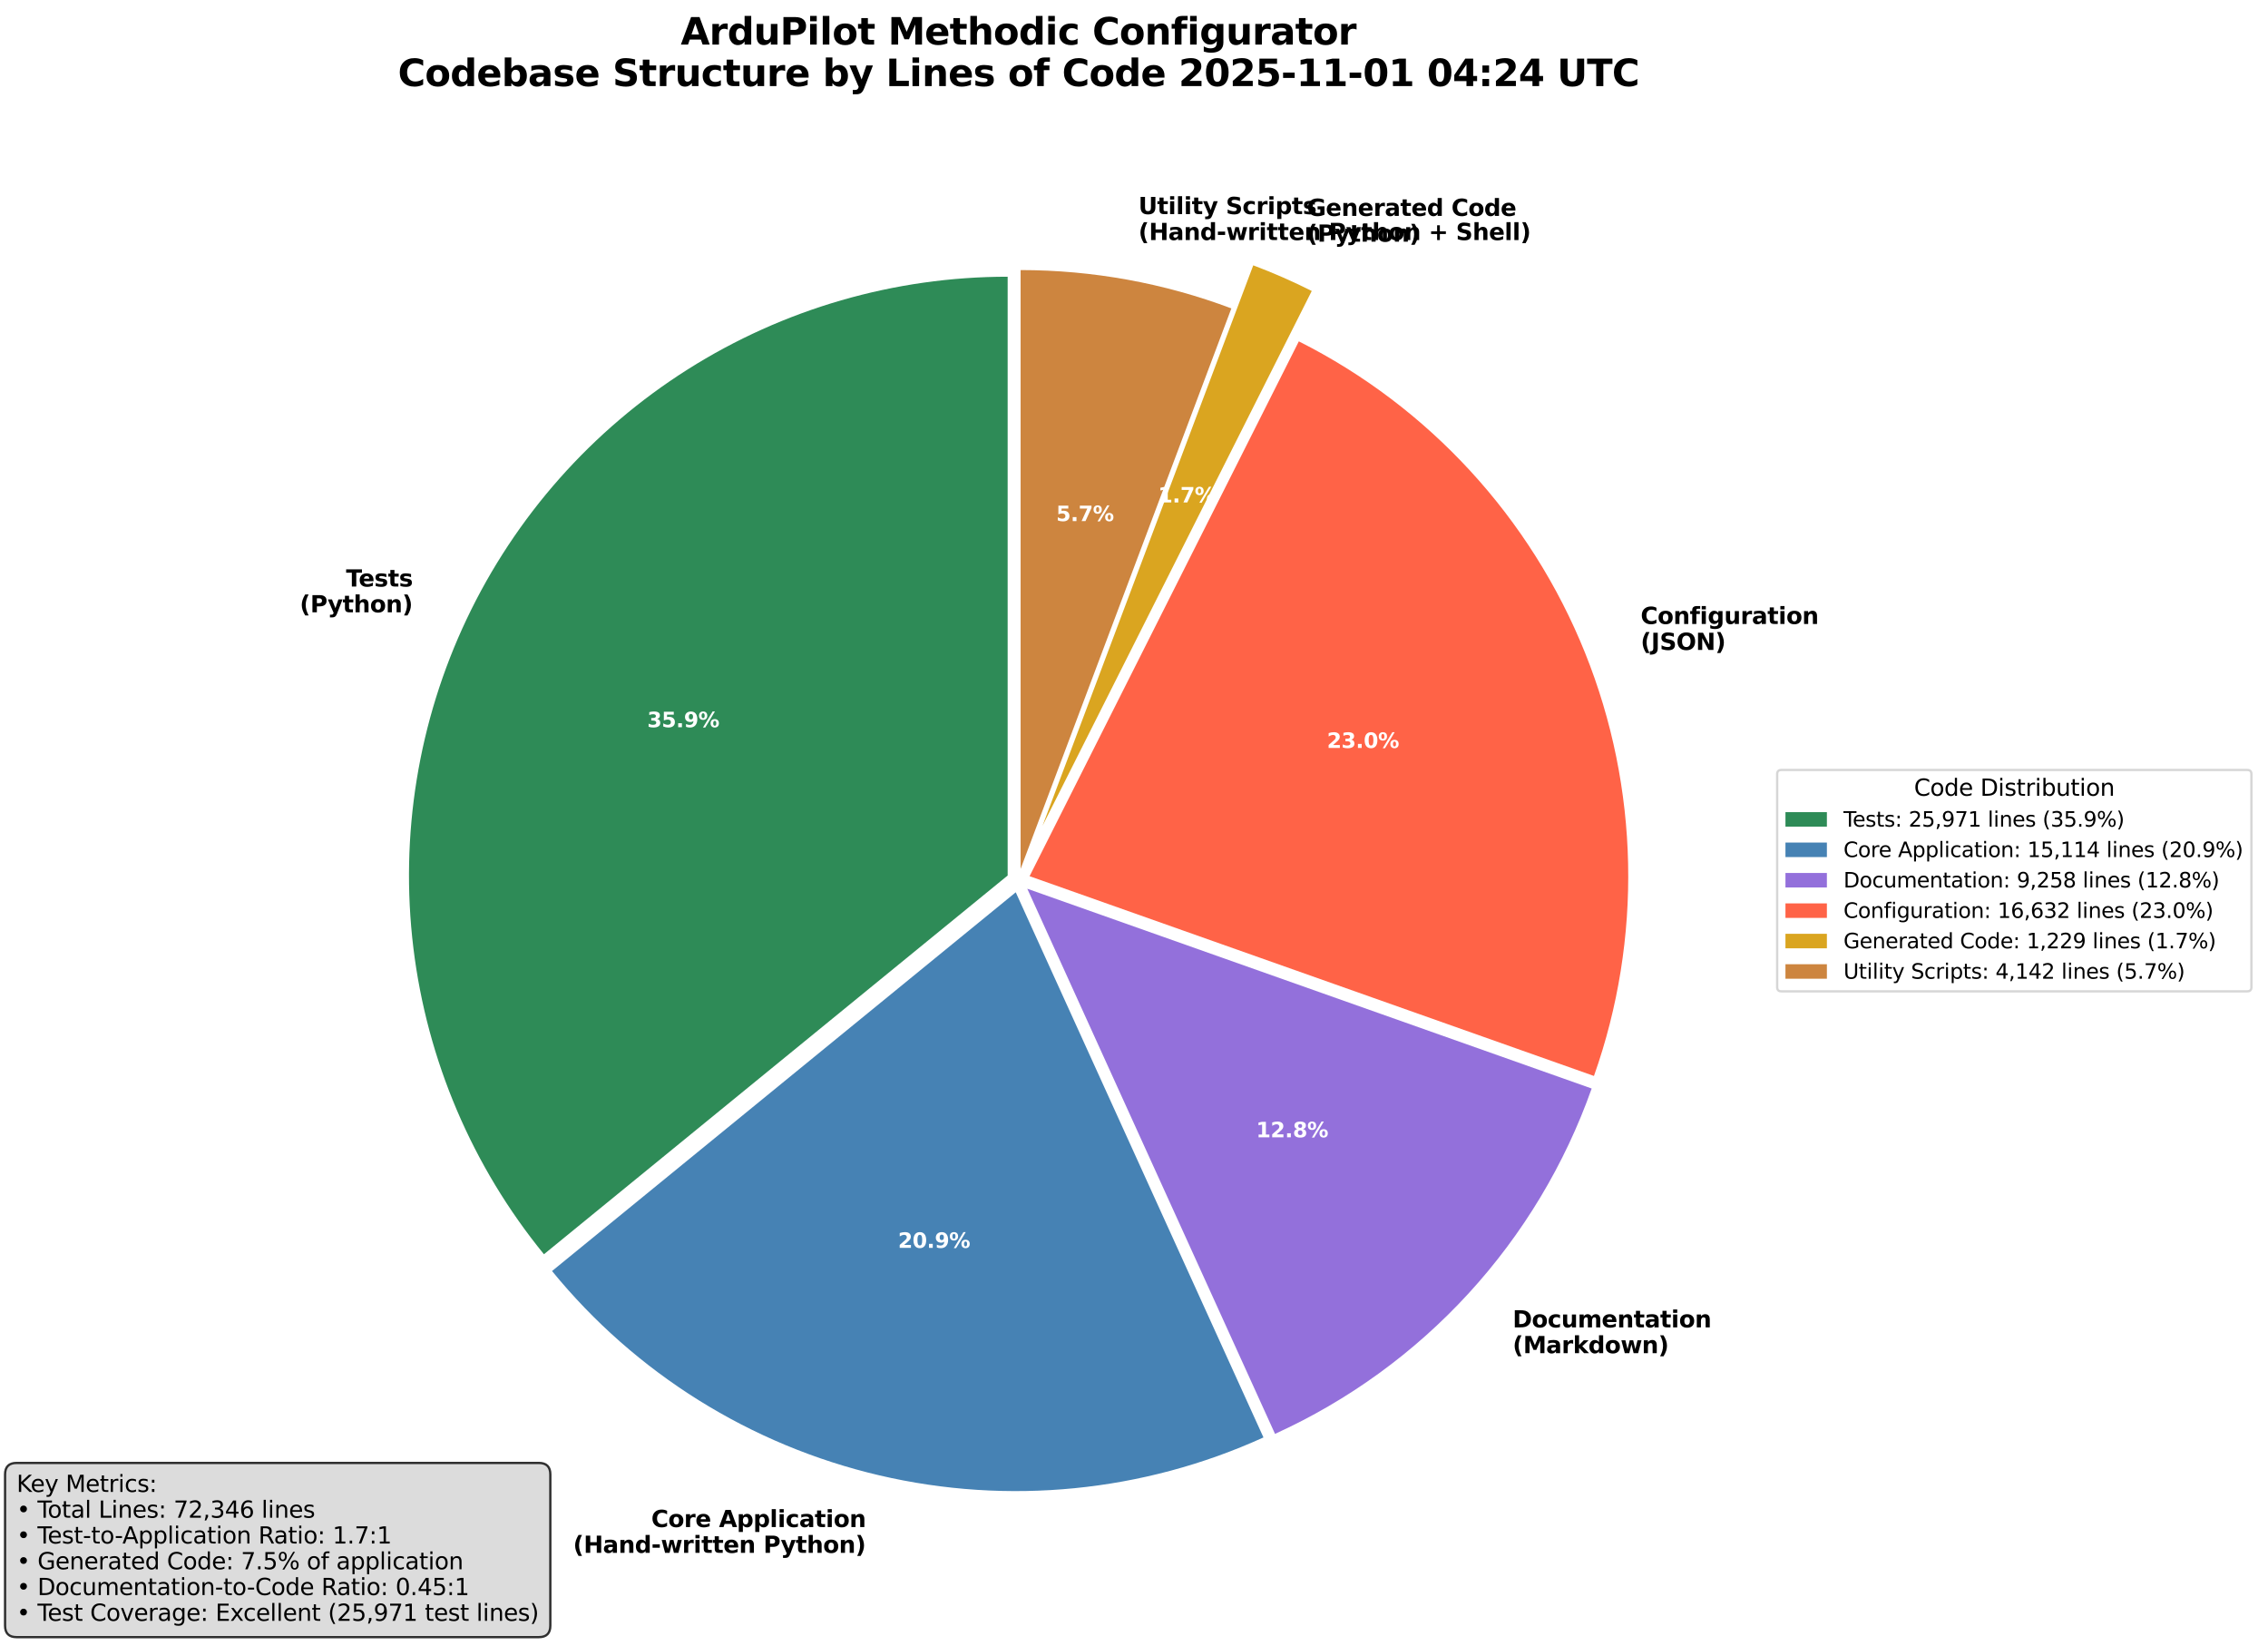 <?xml version="1.0" encoding="utf-8" standalone="no"?>
<!DOCTYPE svg PUBLIC "-//W3C//DTD SVG 1.1//EN"
  "http://www.w3.org/Graphics/SVG/1.1/DTD/svg11.dtd">
<svg xmlns:xlink="http://www.w3.org/1999/xlink" width="985.251pt" height="714.775pt" viewBox="0 0 985.251 714.775" xmlns="http://www.w3.org/2000/svg" version="1.1">
 <defs>
  <style type="text/css">*{stroke-linejoin: round; stroke-linecap: butt}</style>
 </defs>
 <g id="figure_1">
  <g id="patch_1">
   <path d="M 0 714.775
L 985.251 714.775
L 985.251 0
L 0 0
z
" style="fill: #ffffff"/>
  </g>
  <g id="axes_1">
   <g id="patch_2">
    <path d="M 437.741 120.187
C 388.536 120.187 340.326 134.151 298.739 160.45
C 257.152 186.749 223.87 224.319 202.777 268.774
C 181.684 313.229 173.635 362.77 179.568 411.616
C 185.501 460.462 205.176 506.636 236.298 544.749
L 437.741 380.257
z
" style="fill: #2e8b57"/>
   </g>
   <g id="patch_3">
    <path d="M 239.813 552.043
C 276.119 596.505 326.143 627.72 382.037 640.79
C 437.931 653.861 496.61 648.066 548.868 624.314
L 441.256 387.552
z
" style="fill: #4682b4"/>
   </g>
   <g id="patch_4">
    <path d="M 553.886 622.765
C 585.72 608.295 614.312 587.553 637.947 561.781
C 661.581 536.009 679.777 505.733 691.444 472.768
L 446.273 386.003
z
" style="fill: #9370db"/>
   </g>
   <g id="patch_5">
    <path d="M 692.436 467.313
C 713.549 407.656 712.178 342.296 688.582 283.577
C 664.986 224.858 620.751 176.723 564.229 148.262
L 447.266 380.548
z
" style="fill: #ff6347"/>
   </g>
   <g id="patch_6">
    <path d="M 569.843 126.382
C 565.71 124.302 561.523 122.331 557.285 120.474
C 553.048 118.617 548.761 116.873 544.431 115.244
L 452.88 358.668
z
" style="fill: #daa520"/>
   </g>
   <g id="patch_7">
    <path d="M 534.921 133.946
C 520.316 128.453 505.247 124.286 489.896 121.495
C 474.545 118.703 458.974 117.299 443.371 117.299
L 443.371 377.37
z
" style="fill: #cd853f"/>
   </g>
   <g id="matplotlib.axis_1"/>
   <g id="matplotlib.axis_2"/>
   <g id="text_1">
    <!-- Tests -->
    <g transform="translate(150.318 254.747) scale(0.1 -0.1)">
     <defs>
      <path id="DejaVuSans-Bold-54" d="M 31 4666
L 4331 4666
L 4331 3756
L 2784 3756
L 2784 0
L 1581 0
L 1581 3756
L 31 3756
L 31 4666
z
" transform="scale(0.016)"/>
      <path id="DejaVuSans-Bold-65" d="M 4031 1759
L 4031 1441
L 1416 1441
Q 1456 1047 1700 850
Q 1944 653 2381 653
Q 2734 653 3104 758
Q 3475 863 3866 1075
L 3866 213
Q 3469 63 3072 -14
Q 2675 -91 2278 -91
Q 1328 -91 801 392
Q 275 875 275 1747
Q 275 2603 792 3093
Q 1309 3584 2216 3584
Q 3041 3584 3536 3087
Q 4031 2591 4031 1759
z
M 2881 2131
Q 2881 2450 2695 2645
Q 2509 2841 2209 2841
Q 1884 2841 1681 2658
Q 1478 2475 1428 2131
L 2881 2131
z
" transform="scale(0.016)"/>
      <path id="DejaVuSans-Bold-73" d="M 3272 3391
L 3272 2541
Q 2913 2691 2578 2766
Q 2244 2841 1947 2841
Q 1628 2841 1473 2761
Q 1319 2681 1319 2516
Q 1319 2381 1436 2309
Q 1553 2238 1856 2203
L 2053 2175
Q 2913 2066 3209 1816
Q 3506 1566 3506 1031
Q 3506 472 3093 190
Q 2681 -91 1863 -91
Q 1516 -91 1145 -36
Q 775 19 384 128
L 384 978
Q 719 816 1070 734
Q 1422 653 1784 653
Q 2113 653 2278 743
Q 2444 834 2444 1013
Q 2444 1163 2330 1236
Q 2216 1309 1875 1350
L 1678 1375
Q 931 1469 631 1722
Q 331 1975 331 2491
Q 331 3047 712 3315
Q 1094 3584 1881 3584
Q 2191 3584 2531 3537
Q 2872 3491 3272 3391
z
" transform="scale(0.016)"/>
      <path id="DejaVuSans-Bold-74" d="M 1759 4494
L 1759 3500
L 2913 3500
L 2913 2700
L 1759 2700
L 1759 1216
Q 1759 972 1856 886
Q 1953 800 2241 800
L 2816 800
L 2816 0
L 1856 0
Q 1194 0 917 276
Q 641 553 641 1216
L 641 2700
L 84 2700
L 84 3500
L 641 3500
L 641 4494
L 1759 4494
z
" transform="scale(0.016)"/>
     </defs>
     <use xlink:href="#DejaVuSans-Bold-54"/>
     <use xlink:href="#DejaVuSans-Bold-65" transform="translate(54.963 0)"/>
     <use xlink:href="#DejaVuSans-Bold-73" transform="translate(122.785 0)"/>
     <use xlink:href="#DejaVuSans-Bold-74" transform="translate(182.307 0)"/>
     <use xlink:href="#DejaVuSans-Bold-73" transform="translate(230.109 0)"/>
    </g>
    <!-- (Python) -->
    <g transform="translate(130.216 265.945) scale(0.1 -0.1)">
     <defs>
      <path id="DejaVuSans-Bold-28" d="M 2413 -844
L 1484 -844
Q 1006 -72 778 623
Q 550 1319 550 2003
Q 550 2688 779 3389
Q 1009 4091 1484 4856
L 2413 4856
Q 2013 4116 1813 3408
Q 1613 2700 1613 2009
Q 1613 1319 1811 609
Q 2009 -100 2413 -844
z
" transform="scale(0.016)"/>
      <path id="DejaVuSans-Bold-50" d="M 588 4666
L 2584 4666
Q 3475 4666 3951 4270
Q 4428 3875 4428 3144
Q 4428 2409 3951 2014
Q 3475 1619 2584 1619
L 1791 1619
L 1791 0
L 588 0
L 588 4666
z
M 1791 3794
L 1791 2491
L 2456 2491
Q 2806 2491 2997 2661
Q 3188 2831 3188 3144
Q 3188 3456 2997 3625
Q 2806 3794 2456 3794
L 1791 3794
z
" transform="scale(0.016)"/>
      <path id="DejaVuSans-Bold-79" d="M 78 3500
L 1197 3500
L 2138 1125
L 2938 3500
L 4056 3500
L 2584 -331
Q 2363 -916 2067 -1148
Q 1772 -1381 1288 -1381
L 641 -1381
L 641 -647
L 991 -647
Q 1275 -647 1404 -556
Q 1534 -466 1606 -231
L 1638 -134
L 78 3500
z
" transform="scale(0.016)"/>
      <path id="DejaVuSans-Bold-68" d="M 4056 2131
L 4056 0
L 2931 0
L 2931 347
L 2931 1625
Q 2931 2084 2911 2256
Q 2891 2428 2841 2509
Q 2775 2619 2662 2680
Q 2550 2741 2406 2741
Q 2056 2741 1856 2470
Q 1656 2200 1656 1722
L 1656 0
L 538 0
L 538 4863
L 1656 4863
L 1656 2988
Q 1909 3294 2193 3439
Q 2478 3584 2822 3584
Q 3428 3584 3742 3212
Q 4056 2841 4056 2131
z
" transform="scale(0.016)"/>
      <path id="DejaVuSans-Bold-6f" d="M 2203 2784
Q 1831 2784 1636 2517
Q 1441 2250 1441 1747
Q 1441 1244 1636 976
Q 1831 709 2203 709
Q 2569 709 2762 976
Q 2956 1244 2956 1747
Q 2956 2250 2762 2517
Q 2569 2784 2203 2784
z
M 2203 3584
Q 3106 3584 3614 3096
Q 4122 2609 4122 1747
Q 4122 884 3614 396
Q 3106 -91 2203 -91
Q 1297 -91 786 396
Q 275 884 275 1747
Q 275 2609 786 3096
Q 1297 3584 2203 3584
z
" transform="scale(0.016)"/>
      <path id="DejaVuSans-Bold-6e" d="M 4056 2131
L 4056 0
L 2931 0
L 2931 347
L 2931 1631
Q 2931 2084 2911 2256
Q 2891 2428 2841 2509
Q 2775 2619 2662 2680
Q 2550 2741 2406 2741
Q 2056 2741 1856 2470
Q 1656 2200 1656 1722
L 1656 0
L 538 0
L 538 3500
L 1656 3500
L 1656 2988
Q 1909 3294 2193 3439
Q 2478 3584 2822 3584
Q 3428 3584 3742 3212
Q 4056 2841 4056 2131
z
" transform="scale(0.016)"/>
      <path id="DejaVuSans-Bold-29" d="M 513 -844
Q 913 -100 1113 609
Q 1313 1319 1313 2009
Q 1313 2700 1113 3408
Q 913 4116 513 4856
L 1441 4856
Q 1916 4091 2145 3389
Q 2375 2688 2375 2003
Q 2375 1319 2147 623
Q 1919 -72 1441 -844
L 513 -844
z
" transform="scale(0.016)"/>
     </defs>
     <use xlink:href="#DejaVuSans-Bold-28"/>
     <use xlink:href="#DejaVuSans-Bold-50" transform="translate(45.703 0)"/>
     <use xlink:href="#DejaVuSans-Bold-79" transform="translate(120.869 0)"/>
     <use xlink:href="#DejaVuSans-Bold-74" transform="translate(186.055 0)"/>
     <use xlink:href="#DejaVuSans-Bold-68" transform="translate(233.857 0)"/>
     <use xlink:href="#DejaVuSans-Bold-6f" transform="translate(305.049 0)"/>
     <use xlink:href="#DejaVuSans-Bold-6e" transform="translate(373.75 0)"/>
     <use xlink:href="#DejaVuSans-Bold-29" transform="translate(444.941 0)"/>
    </g>
   </g>
   <g id="text_2">
    <!-- 35.9% -->
    <g style="fill: #ffffff" transform="translate(281.151 315.851) scale(0.09 -0.09)">
     <defs>
      <path id="DejaVuSans-Bold-33" d="M 2981 2516
Q 3453 2394 3698 2092
Q 3944 1791 3944 1325
Q 3944 631 3412 270
Q 2881 -91 1863 -91
Q 1503 -91 1142 -33
Q 781 25 428 141
L 428 1069
Q 766 900 1098 814
Q 1431 728 1753 728
Q 2231 728 2486 893
Q 2741 1059 2741 1369
Q 2741 1688 2480 1852
Q 2219 2016 1709 2016
L 1228 2016
L 1228 2791
L 1734 2791
Q 2188 2791 2409 2933
Q 2631 3075 2631 3366
Q 2631 3634 2415 3781
Q 2200 3928 1806 3928
Q 1516 3928 1219 3862
Q 922 3797 628 3669
L 628 4550
Q 984 4650 1334 4700
Q 1684 4750 2022 4750
Q 2931 4750 3382 4451
Q 3834 4153 3834 3553
Q 3834 3144 3618 2883
Q 3403 2622 2981 2516
z
" transform="scale(0.016)"/>
      <path id="DejaVuSans-Bold-35" d="M 678 4666
L 3669 4666
L 3669 3781
L 1638 3781
L 1638 3059
Q 1775 3097 1914 3117
Q 2053 3138 2203 3138
Q 3056 3138 3531 2711
Q 4006 2284 4006 1522
Q 4006 766 3489 337
Q 2972 -91 2053 -91
Q 1656 -91 1267 -14
Q 878 63 494 219
L 494 1166
Q 875 947 1217 837
Q 1559 728 1863 728
Q 2300 728 2551 942
Q 2803 1156 2803 1522
Q 2803 1891 2551 2103
Q 2300 2316 1863 2316
Q 1603 2316 1309 2248
Q 1016 2181 678 2041
L 678 4666
z
" transform="scale(0.016)"/>
      <path id="DejaVuSans-Bold-2e" d="M 653 1209
L 1778 1209
L 1778 0
L 653 0
L 653 1209
z
" transform="scale(0.016)"/>
      <path id="DejaVuSans-Bold-39" d="M 641 103
L 641 966
Q 928 831 1190 764
Q 1453 697 1709 697
Q 2247 697 2547 995
Q 2847 1294 2900 1881
Q 2688 1725 2447 1647
Q 2206 1569 1925 1569
Q 1209 1569 770 1986
Q 331 2403 331 3084
Q 331 3838 820 4291
Q 1309 4744 2131 4744
Q 3044 4744 3544 4128
Q 4044 3513 4044 2388
Q 4044 1231 3459 570
Q 2875 -91 1856 -91
Q 1528 -91 1228 -42
Q 928 6 641 103
z
M 2125 2350
Q 2441 2350 2600 2554
Q 2759 2759 2759 3169
Q 2759 3575 2600 3781
Q 2441 3988 2125 3988
Q 1809 3988 1650 3781
Q 1491 3575 1491 3169
Q 1491 2759 1650 2554
Q 1809 2350 2125 2350
z
" transform="scale(0.016)"/>
      <path id="DejaVuSans-Bold-25" d="M 4959 1925
Q 4738 1925 4616 1733
Q 4494 1541 4494 1184
Q 4494 825 4614 633
Q 4734 441 4959 441
Q 5184 441 5303 633
Q 5422 825 5422 1184
Q 5422 1541 5301 1733
Q 5181 1925 4959 1925
z
M 4959 2450
Q 5541 2450 5875 2112
Q 6209 1775 6209 1184
Q 6209 594 5875 251
Q 5541 -91 4959 -91
Q 4378 -91 4042 251
Q 3706 594 3706 1184
Q 3706 1772 4042 2111
Q 4378 2450 4959 2450
z
M 2094 -91
L 1403 -91
L 4319 4750
L 5013 4750
L 2094 -91
z
M 1453 4750
Q 2034 4750 2367 4411
Q 2700 4072 2700 3481
Q 2700 2891 2367 2550
Q 2034 2209 1453 2209
Q 872 2209 539 2550
Q 206 2891 206 3481
Q 206 4072 539 4411
Q 872 4750 1453 4750
z
M 1453 4225
Q 1228 4225 1106 4031
Q 984 3838 984 3481
Q 984 3122 1106 2926
Q 1228 2731 1453 2731
Q 1678 2731 1798 2926
Q 1919 3122 1919 3481
Q 1919 3838 1797 4031
Q 1675 4225 1453 4225
z
" transform="scale(0.016)"/>
     </defs>
     <use xlink:href="#DejaVuSans-Bold-33"/>
     <use xlink:href="#DejaVuSans-Bold-35" transform="translate(69.58 0)"/>
     <use xlink:href="#DejaVuSans-Bold-2e" transform="translate(139.16 0)"/>
     <use xlink:href="#DejaVuSans-Bold-39" transform="translate(177.148 0)"/>
     <use xlink:href="#DejaVuSans-Bold-25" transform="translate(246.729 0)"/>
    </g>
   </g>
   <g id="text_3">
    <!-- Core Application -->
    <g transform="translate(282.927 663.236) scale(0.1 -0.1)">
     <defs>
      <path id="DejaVuSans-Bold-43" d="M 4288 256
Q 3956 84 3597 -3
Q 3238 -91 2847 -91
Q 1681 -91 1000 561
Q 319 1213 319 2328
Q 319 3447 1000 4098
Q 1681 4750 2847 4750
Q 3238 4750 3597 4662
Q 3956 4575 4288 4403
L 4288 3438
Q 3953 3666 3628 3772
Q 3303 3878 2944 3878
Q 2300 3878 1931 3465
Q 1563 3053 1563 2328
Q 1563 1606 1931 1193
Q 2300 781 2944 781
Q 3303 781 3628 887
Q 3953 994 4288 1222
L 4288 256
z
" transform="scale(0.016)"/>
      <path id="DejaVuSans-Bold-72" d="M 3138 2547
Q 2991 2616 2845 2648
Q 2700 2681 2553 2681
Q 2122 2681 1889 2404
Q 1656 2128 1656 1613
L 1656 0
L 538 0
L 538 3500
L 1656 3500
L 1656 2925
Q 1872 3269 2151 3426
Q 2431 3584 2822 3584
Q 2878 3584 2943 3579
Q 3009 3575 3134 3559
L 3138 2547
z
" transform="scale(0.016)"/>
      <path id="DejaVuSans-Bold-20" transform="scale(0.016)"/>
      <path id="DejaVuSans-Bold-41" d="M 3419 850
L 1538 850
L 1241 0
L 31 0
L 1759 4666
L 3194 4666
L 4922 0
L 3713 0
L 3419 850
z
M 1838 1716
L 3116 1716
L 2478 3572
L 1838 1716
z
" transform="scale(0.016)"/>
      <path id="DejaVuSans-Bold-70" d="M 1656 506
L 1656 -1331
L 538 -1331
L 538 3500
L 1656 3500
L 1656 2988
Q 1888 3294 2169 3439
Q 2450 3584 2816 3584
Q 3463 3584 3878 3070
Q 4294 2556 4294 1747
Q 4294 938 3878 423
Q 3463 -91 2816 -91
Q 2450 -91 2169 54
Q 1888 200 1656 506
z
M 2400 2772
Q 2041 2772 1848 2508
Q 1656 2244 1656 1747
Q 1656 1250 1848 986
Q 2041 722 2400 722
Q 2759 722 2948 984
Q 3138 1247 3138 1747
Q 3138 2247 2948 2509
Q 2759 2772 2400 2772
z
" transform="scale(0.016)"/>
      <path id="DejaVuSans-Bold-6c" d="M 538 4863
L 1656 4863
L 1656 0
L 538 0
L 538 4863
z
" transform="scale(0.016)"/>
      <path id="DejaVuSans-Bold-69" d="M 538 3500
L 1656 3500
L 1656 0
L 538 0
L 538 3500
z
M 538 4863
L 1656 4863
L 1656 3950
L 538 3950
L 538 4863
z
" transform="scale(0.016)"/>
      <path id="DejaVuSans-Bold-63" d="M 3366 3391
L 3366 2478
Q 3138 2634 2908 2709
Q 2678 2784 2431 2784
Q 1963 2784 1702 2511
Q 1441 2238 1441 1747
Q 1441 1256 1702 982
Q 1963 709 2431 709
Q 2694 709 2930 787
Q 3166 866 3366 1019
L 3366 103
Q 3103 6 2833 -42
Q 2563 -91 2291 -91
Q 1344 -91 809 395
Q 275 881 275 1747
Q 275 2613 809 3098
Q 1344 3584 2291 3584
Q 2566 3584 2833 3536
Q 3100 3488 3366 3391
z
" transform="scale(0.016)"/>
      <path id="DejaVuSans-Bold-61" d="M 2106 1575
Q 1756 1575 1579 1456
Q 1403 1338 1403 1106
Q 1403 894 1545 773
Q 1688 653 1941 653
Q 2256 653 2472 879
Q 2688 1106 2688 1447
L 2688 1575
L 2106 1575
z
M 3816 1997
L 3816 0
L 2688 0
L 2688 519
Q 2463 200 2181 54
Q 1900 -91 1497 -91
Q 953 -91 614 226
Q 275 544 275 1050
Q 275 1666 698 1953
Q 1122 2241 2028 2241
L 2688 2241
L 2688 2328
Q 2688 2594 2478 2717
Q 2269 2841 1825 2841
Q 1466 2841 1156 2769
Q 847 2697 581 2553
L 581 3406
Q 941 3494 1303 3539
Q 1666 3584 2028 3584
Q 2975 3584 3395 3211
Q 3816 2838 3816 1997
z
" transform="scale(0.016)"/>
     </defs>
     <use xlink:href="#DejaVuSans-Bold-43"/>
     <use xlink:href="#DejaVuSans-Bold-6f" transform="translate(73.389 0)"/>
     <use xlink:href="#DejaVuSans-Bold-72" transform="translate(142.09 0)"/>
     <use xlink:href="#DejaVuSans-Bold-65" transform="translate(191.406 0)"/>
     <use xlink:href="#DejaVuSans-Bold-20" transform="translate(259.229 0)"/>
     <use xlink:href="#DejaVuSans-Bold-41" transform="translate(294.043 0)"/>
     <use xlink:href="#DejaVuSans-Bold-70" transform="translate(371.436 0)"/>
     <use xlink:href="#DejaVuSans-Bold-70" transform="translate(443.018 0)"/>
     <use xlink:href="#DejaVuSans-Bold-6c" transform="translate(514.6 0)"/>
     <use xlink:href="#DejaVuSans-Bold-69" transform="translate(548.877 0)"/>
     <use xlink:href="#DejaVuSans-Bold-63" transform="translate(583.154 0)"/>
     <use xlink:href="#DejaVuSans-Bold-61" transform="translate(642.432 0)"/>
     <use xlink:href="#DejaVuSans-Bold-74" transform="translate(709.912 0)"/>
     <use xlink:href="#DejaVuSans-Bold-69" transform="translate(757.715 0)"/>
     <use xlink:href="#DejaVuSans-Bold-6f" transform="translate(791.992 0)"/>
     <use xlink:href="#DejaVuSans-Bold-6e" transform="translate(860.693 0)"/>
    </g>
    <!-- (Hand-written Python) -->
    <g transform="translate(248.967 674.434) scale(0.1 -0.1)">
     <defs>
      <path id="DejaVuSans-Bold-48" d="M 588 4666
L 1791 4666
L 1791 2888
L 3566 2888
L 3566 4666
L 4769 4666
L 4769 0
L 3566 0
L 3566 1978
L 1791 1978
L 1791 0
L 588 0
L 588 4666
z
" transform="scale(0.016)"/>
      <path id="DejaVuSans-Bold-64" d="M 2919 2988
L 2919 4863
L 4044 4863
L 4044 0
L 2919 0
L 2919 506
Q 2688 197 2409 53
Q 2131 -91 1766 -91
Q 1119 -91 703 423
Q 288 938 288 1747
Q 288 2556 703 3070
Q 1119 3584 1766 3584
Q 2128 3584 2408 3439
Q 2688 3294 2919 2988
z
M 2181 722
Q 2541 722 2730 984
Q 2919 1247 2919 1747
Q 2919 2247 2730 2509
Q 2541 2772 2181 2772
Q 1825 2772 1636 2509
Q 1447 2247 1447 1747
Q 1447 1247 1636 984
Q 1825 722 2181 722
z
" transform="scale(0.016)"/>
      <path id="DejaVuSans-Bold-2d" d="M 347 2297
L 2309 2297
L 2309 1388
L 347 1388
L 347 2297
z
" transform="scale(0.016)"/>
      <path id="DejaVuSans-Bold-77" d="M 225 3500
L 1313 3500
L 1900 1088
L 2491 3500
L 3425 3500
L 4013 1113
L 4603 3500
L 5691 3500
L 4769 0
L 3547 0
L 2956 2406
L 2369 0
L 1147 0
L 225 3500
z
" transform="scale(0.016)"/>
     </defs>
     <use xlink:href="#DejaVuSans-Bold-28"/>
     <use xlink:href="#DejaVuSans-Bold-48" transform="translate(45.703 0)"/>
     <use xlink:href="#DejaVuSans-Bold-61" transform="translate(129.395 0)"/>
     <use xlink:href="#DejaVuSans-Bold-6e" transform="translate(196.875 0)"/>
     <use xlink:href="#DejaVuSans-Bold-64" transform="translate(268.066 0)"/>
     <use xlink:href="#DejaVuSans-Bold-2d" transform="translate(339.648 0)"/>
     <use xlink:href="#DejaVuSans-Bold-77" transform="translate(381.152 0)"/>
     <use xlink:href="#DejaVuSans-Bold-72" transform="translate(473.535 0)"/>
     <use xlink:href="#DejaVuSans-Bold-69" transform="translate(522.852 0)"/>
     <use xlink:href="#DejaVuSans-Bold-74" transform="translate(557.129 0)"/>
     <use xlink:href="#DejaVuSans-Bold-74" transform="translate(604.932 0)"/>
     <use xlink:href="#DejaVuSans-Bold-65" transform="translate(652.734 0)"/>
     <use xlink:href="#DejaVuSans-Bold-6e" transform="translate(720.557 0)"/>
     <use xlink:href="#DejaVuSans-Bold-20" transform="translate(791.748 0)"/>
     <use xlink:href="#DejaVuSans-Bold-50" transform="translate(826.562 0)"/>
     <use xlink:href="#DejaVuSans-Bold-79" transform="translate(901.729 0)"/>
     <use xlink:href="#DejaVuSans-Bold-74" transform="translate(966.914 0)"/>
     <use xlink:href="#DejaVuSans-Bold-68" transform="translate(1014.717 0)"/>
     <use xlink:href="#DejaVuSans-Bold-6f" transform="translate(1085.908 0)"/>
     <use xlink:href="#DejaVuSans-Bold-6e" transform="translate(1154.609 0)"/>
     <use xlink:href="#DejaVuSans-Bold-29" transform="translate(1225.801 0)"/>
    </g>
   </g>
   <g id="text_4">
    <!-- 20.9% -->
    <g style="fill: #ffffff" transform="translate(390.113 541.978) scale(0.09 -0.09)">
     <defs>
      <path id="DejaVuSans-Bold-32" d="M 1844 884
L 3897 884
L 3897 0
L 506 0
L 506 884
L 2209 2388
Q 2438 2594 2547 2791
Q 2656 2988 2656 3200
Q 2656 3528 2436 3728
Q 2216 3928 1850 3928
Q 1569 3928 1234 3808
Q 900 3688 519 3450
L 519 4475
Q 925 4609 1322 4679
Q 1719 4750 2100 4750
Q 2938 4750 3402 4381
Q 3866 4013 3866 3353
Q 3866 2972 3669 2642
Q 3472 2313 2841 1759
L 1844 884
z
" transform="scale(0.016)"/>
      <path id="DejaVuSans-Bold-30" d="M 2944 2338
Q 2944 3213 2780 3570
Q 2616 3928 2228 3928
Q 1841 3928 1675 3570
Q 1509 3213 1509 2338
Q 1509 1453 1675 1090
Q 1841 728 2228 728
Q 2613 728 2778 1090
Q 2944 1453 2944 2338
z
M 4147 2328
Q 4147 1169 3647 539
Q 3147 -91 2228 -91
Q 1306 -91 806 539
Q 306 1169 306 2328
Q 306 3491 806 4120
Q 1306 4750 2228 4750
Q 3147 4750 3647 4120
Q 4147 3491 4147 2328
z
" transform="scale(0.016)"/>
     </defs>
     <use xlink:href="#DejaVuSans-Bold-32"/>
     <use xlink:href="#DejaVuSans-Bold-30" transform="translate(69.58 0)"/>
     <use xlink:href="#DejaVuSans-Bold-2e" transform="translate(139.16 0)"/>
     <use xlink:href="#DejaVuSans-Bold-39" transform="translate(177.148 0)"/>
     <use xlink:href="#DejaVuSans-Bold-25" transform="translate(246.729 0)"/>
    </g>
   </g>
   <g id="text_5">
    <!-- Documentation -->
    <g transform="translate(657.114 576.519) scale(0.1 -0.1)">
     <defs>
      <path id="DejaVuSans-Bold-44" d="M 1791 3756
L 1791 909
L 2222 909
Q 2959 909 3348 1275
Q 3738 1641 3738 2338
Q 3738 3031 3350 3393
Q 2963 3756 2222 3756
L 1791 3756
z
M 588 4666
L 1856 4666
Q 2919 4666 3439 4514
Q 3959 4363 4331 4000
Q 4659 3684 4818 3271
Q 4978 2859 4978 2338
Q 4978 1809 4818 1395
Q 4659 981 4331 666
Q 3956 303 3431 151
Q 2906 0 1856 0
L 588 0
L 588 4666
z
" transform="scale(0.016)"/>
      <path id="DejaVuSans-Bold-75" d="M 500 1363
L 500 3500
L 1625 3500
L 1625 3150
Q 1625 2866 1622 2436
Q 1619 2006 1619 1863
Q 1619 1441 1641 1255
Q 1663 1069 1716 984
Q 1784 875 1895 815
Q 2006 756 2150 756
Q 2500 756 2700 1025
Q 2900 1294 2900 1772
L 2900 3500
L 4019 3500
L 4019 0
L 2900 0
L 2900 506
Q 2647 200 2364 54
Q 2081 -91 1741 -91
Q 1134 -91 817 281
Q 500 653 500 1363
z
" transform="scale(0.016)"/>
      <path id="DejaVuSans-Bold-6d" d="M 3781 2919
Q 3994 3244 4286 3414
Q 4578 3584 4928 3584
Q 5531 3584 5847 3212
Q 6163 2841 6163 2131
L 6163 0
L 5038 0
L 5038 1825
Q 5041 1866 5042 1909
Q 5044 1953 5044 2034
Q 5044 2406 4934 2573
Q 4825 2741 4581 2741
Q 4263 2741 4089 2478
Q 3916 2216 3909 1719
L 3909 0
L 2784 0
L 2784 1825
Q 2784 2406 2684 2573
Q 2584 2741 2328 2741
Q 2006 2741 1831 2477
Q 1656 2213 1656 1722
L 1656 0
L 531 0
L 531 3500
L 1656 3500
L 1656 2988
Q 1863 3284 2130 3434
Q 2397 3584 2719 3584
Q 3081 3584 3359 3409
Q 3638 3234 3781 2919
z
" transform="scale(0.016)"/>
     </defs>
     <use xlink:href="#DejaVuSans-Bold-44"/>
     <use xlink:href="#DejaVuSans-Bold-6f" transform="translate(83.008 0)"/>
     <use xlink:href="#DejaVuSans-Bold-63" transform="translate(151.709 0)"/>
     <use xlink:href="#DejaVuSans-Bold-75" transform="translate(210.986 0)"/>
     <use xlink:href="#DejaVuSans-Bold-6d" transform="translate(282.178 0)"/>
     <use xlink:href="#DejaVuSans-Bold-65" transform="translate(386.377 0)"/>
     <use xlink:href="#DejaVuSans-Bold-6e" transform="translate(454.199 0)"/>
     <use xlink:href="#DejaVuSans-Bold-74" transform="translate(525.391 0)"/>
     <use xlink:href="#DejaVuSans-Bold-61" transform="translate(573.193 0)"/>
     <use xlink:href="#DejaVuSans-Bold-74" transform="translate(640.674 0)"/>
     <use xlink:href="#DejaVuSans-Bold-69" transform="translate(688.477 0)"/>
     <use xlink:href="#DejaVuSans-Bold-6f" transform="translate(722.754 0)"/>
     <use xlink:href="#DejaVuSans-Bold-6e" transform="translate(791.455 0)"/>
    </g>
    <!-- (Markdown) -->
    <g transform="translate(657.114 587.717) scale(0.1 -0.1)">
     <defs>
      <path id="DejaVuSans-Bold-4d" d="M 588 4666
L 2119 4666
L 3181 2169
L 4250 4666
L 5778 4666
L 5778 0
L 4641 0
L 4641 3413
L 3566 897
L 2803 897
L 1728 3413
L 1728 0
L 588 0
L 588 4666
z
" transform="scale(0.016)"/>
      <path id="DejaVuSans-Bold-6b" d="M 538 4863
L 1656 4863
L 1656 2216
L 2944 3500
L 4244 3500
L 2534 1894
L 4378 0
L 3022 0
L 1656 1459
L 1656 0
L 538 0
L 538 4863
z
" transform="scale(0.016)"/>
     </defs>
     <use xlink:href="#DejaVuSans-Bold-28"/>
     <use xlink:href="#DejaVuSans-Bold-4d" transform="translate(45.703 0)"/>
     <use xlink:href="#DejaVuSans-Bold-61" transform="translate(145.215 0)"/>
     <use xlink:href="#DejaVuSans-Bold-72" transform="translate(212.695 0)"/>
     <use xlink:href="#DejaVuSans-Bold-6b" transform="translate(262.012 0)"/>
     <use xlink:href="#DejaVuSans-Bold-64" transform="translate(328.516 0)"/>
     <use xlink:href="#DejaVuSans-Bold-6f" transform="translate(400.098 0)"/>
     <use xlink:href="#DejaVuSans-Bold-77" transform="translate(468.799 0)"/>
     <use xlink:href="#DejaVuSans-Bold-6e" transform="translate(561.182 0)"/>
     <use xlink:href="#DejaVuSans-Bold-29" transform="translate(632.373 0)"/>
    </g>
   </g>
   <g id="text_6">
    <!-- 12.8% -->
    <g style="fill: #ffffff" transform="translate(545.666 493.953) scale(0.09 -0.09)">
     <defs>
      <path id="DejaVuSans-Bold-31" d="M 750 831
L 1813 831
L 1813 3847
L 722 3622
L 722 4441
L 1806 4666
L 2950 4666
L 2950 831
L 4013 831
L 4013 0
L 750 0
L 750 831
z
" transform="scale(0.016)"/>
      <path id="DejaVuSans-Bold-38" d="M 2228 2088
Q 1891 2088 1709 1903
Q 1528 1719 1528 1375
Q 1528 1031 1709 848
Q 1891 666 2228 666
Q 2563 666 2741 848
Q 2919 1031 2919 1375
Q 2919 1722 2741 1905
Q 2563 2088 2228 2088
z
M 1350 2484
Q 925 2613 709 2878
Q 494 3144 494 3541
Q 494 4131 934 4440
Q 1375 4750 2228 4750
Q 3075 4750 3515 4442
Q 3956 4134 3956 3541
Q 3956 3144 3739 2878
Q 3522 2613 3097 2484
Q 3572 2353 3814 2058
Q 4056 1763 4056 1313
Q 4056 619 3595 264
Q 3134 -91 2228 -91
Q 1319 -91 855 264
Q 391 619 391 1313
Q 391 1763 633 2058
Q 875 2353 1350 2484
z
M 1631 3419
Q 1631 3141 1786 2991
Q 1941 2841 2228 2841
Q 2509 2841 2662 2991
Q 2816 3141 2816 3419
Q 2816 3697 2662 3845
Q 2509 3994 2228 3994
Q 1941 3994 1786 3844
Q 1631 3694 1631 3419
z
" transform="scale(0.016)"/>
     </defs>
     <use xlink:href="#DejaVuSans-Bold-31"/>
     <use xlink:href="#DejaVuSans-Bold-32" transform="translate(69.58 0)"/>
     <use xlink:href="#DejaVuSans-Bold-2e" transform="translate(139.16 0)"/>
     <use xlink:href="#DejaVuSans-Bold-38" transform="translate(177.148 0)"/>
     <use xlink:href="#DejaVuSans-Bold-25" transform="translate(246.729 0)"/>
    </g>
   </g>
   <g id="text_7">
    <!-- Configuration -->
    <g transform="translate(712.714 271.001) scale(0.1 -0.1)">
     <defs>
      <path id="DejaVuSans-Bold-66" d="M 2841 4863
L 2841 4128
L 2222 4128
Q 1984 4128 1890 4042
Q 1797 3956 1797 3744
L 1797 3500
L 2753 3500
L 2753 2700
L 1797 2700
L 1797 0
L 678 0
L 678 2700
L 122 2700
L 122 3500
L 678 3500
L 678 3744
Q 678 4316 997 4589
Q 1316 4863 1984 4863
L 2841 4863
z
" transform="scale(0.016)"/>
      <path id="DejaVuSans-Bold-67" d="M 2919 594
Q 2688 288 2409 144
Q 2131 0 1766 0
Q 1125 0 706 504
Q 288 1009 288 1791
Q 288 2575 706 3076
Q 1125 3578 1766 3578
Q 2131 3578 2409 3434
Q 2688 3291 2919 2981
L 2919 3500
L 4044 3500
L 4044 353
Q 4044 -491 3511 -936
Q 2978 -1381 1966 -1381
Q 1638 -1381 1331 -1331
Q 1025 -1281 716 -1178
L 716 -306
Q 1009 -475 1290 -558
Q 1572 -641 1856 -641
Q 2406 -641 2662 -400
Q 2919 -159 2919 353
L 2919 594
z
M 2181 2772
Q 1834 2772 1640 2515
Q 1447 2259 1447 1791
Q 1447 1309 1634 1061
Q 1822 813 2181 813
Q 2531 813 2725 1069
Q 2919 1325 2919 1791
Q 2919 2259 2725 2515
Q 2531 2772 2181 2772
z
" transform="scale(0.016)"/>
     </defs>
     <use xlink:href="#DejaVuSans-Bold-43"/>
     <use xlink:href="#DejaVuSans-Bold-6f" transform="translate(73.389 0)"/>
     <use xlink:href="#DejaVuSans-Bold-6e" transform="translate(142.09 0)"/>
     <use xlink:href="#DejaVuSans-Bold-66" transform="translate(213.281 0)"/>
     <use xlink:href="#DejaVuSans-Bold-69" transform="translate(256.787 0)"/>
     <use xlink:href="#DejaVuSans-Bold-67" transform="translate(291.064 0)"/>
     <use xlink:href="#DejaVuSans-Bold-75" transform="translate(362.646 0)"/>
     <use xlink:href="#DejaVuSans-Bold-72" transform="translate(433.838 0)"/>
     <use xlink:href="#DejaVuSans-Bold-61" transform="translate(483.154 0)"/>
     <use xlink:href="#DejaVuSans-Bold-74" transform="translate(550.635 0)"/>
     <use xlink:href="#DejaVuSans-Bold-69" transform="translate(598.438 0)"/>
     <use xlink:href="#DejaVuSans-Bold-6f" transform="translate(632.715 0)"/>
     <use xlink:href="#DejaVuSans-Bold-6e" transform="translate(701.416 0)"/>
    </g>
    <!-- (JSON) -->
    <g transform="translate(712.714 282.277) scale(0.1 -0.1)">
     <defs>
      <path id="DejaVuSans-Bold-4a" d="M 588 4666
L 1791 4666
L 1791 453
Q 1791 -419 1317 -850
Q 844 -1281 -116 -1281
L -359 -1281
L -359 -372
L -172 -372
Q 203 -372 395 -162
Q 588 47 588 453
L 588 4666
z
" transform="scale(0.016)"/>
      <path id="DejaVuSans-Bold-53" d="M 3834 4519
L 3834 3531
Q 3450 3703 3084 3790
Q 2719 3878 2394 3878
Q 1963 3878 1756 3759
Q 1550 3641 1550 3391
Q 1550 3203 1689 3098
Q 1828 2994 2194 2919
L 2706 2816
Q 3484 2659 3812 2340
Q 4141 2022 4141 1434
Q 4141 663 3683 286
Q 3225 -91 2284 -91
Q 1841 -91 1394 -6
Q 947 78 500 244
L 500 1259
Q 947 1022 1364 901
Q 1781 781 2169 781
Q 2563 781 2772 912
Q 2981 1044 2981 1288
Q 2981 1506 2839 1625
Q 2697 1744 2272 1838
L 1806 1941
Q 1106 2091 782 2419
Q 459 2747 459 3303
Q 459 4000 909 4375
Q 1359 4750 2203 4750
Q 2588 4750 2994 4692
Q 3400 4634 3834 4519
z
" transform="scale(0.016)"/>
      <path id="DejaVuSans-Bold-4f" d="M 2719 3878
Q 2169 3878 1866 3472
Q 1563 3066 1563 2328
Q 1563 1594 1866 1187
Q 2169 781 2719 781
Q 3272 781 3575 1187
Q 3878 1594 3878 2328
Q 3878 3066 3575 3472
Q 3272 3878 2719 3878
z
M 2719 4750
Q 3844 4750 4481 4106
Q 5119 3463 5119 2328
Q 5119 1197 4481 553
Q 3844 -91 2719 -91
Q 1597 -91 958 553
Q 319 1197 319 2328
Q 319 3463 958 4106
Q 1597 4750 2719 4750
z
" transform="scale(0.016)"/>
      <path id="DejaVuSans-Bold-4e" d="M 588 4666
L 1931 4666
L 3628 1466
L 3628 4666
L 4769 4666
L 4769 0
L 3425 0
L 1728 3200
L 1728 0
L 588 0
L 588 4666
z
" transform="scale(0.016)"/>
     </defs>
     <use xlink:href="#DejaVuSans-Bold-28"/>
     <use xlink:href="#DejaVuSans-Bold-4a" transform="translate(45.703 0)"/>
     <use xlink:href="#DejaVuSans-Bold-53" transform="translate(82.91 0)"/>
     <use xlink:href="#DejaVuSans-Bold-4f" transform="translate(154.932 0)"/>
     <use xlink:href="#DejaVuSans-Bold-4e" transform="translate(239.941 0)"/>
     <use xlink:href="#DejaVuSans-Bold-29" transform="translate(323.633 0)"/>
    </g>
   </g>
   <g id="text_8">
    <!-- 23.0% -->
    <g style="fill: #ffffff" transform="translate(576.444 324.849) scale(0.09 -0.09)">
     <use xlink:href="#DejaVuSans-Bold-32"/>
     <use xlink:href="#DejaVuSans-Bold-33" transform="translate(69.58 0)"/>
     <use xlink:href="#DejaVuSans-Bold-2e" transform="translate(139.16 0)"/>
     <use xlink:href="#DejaVuSans-Bold-30" transform="translate(177.148 0)"/>
     <use xlink:href="#DejaVuSans-Bold-25" transform="translate(246.729 0)"/>
    </g>
   </g>
   <g id="text_9">
    <!-- Generated Code -->
    <g transform="translate(567.726 93.776) scale(0.1 -0.1)">
     <defs>
      <path id="DejaVuSans-Bold-47" d="M 4781 347
Q 4331 128 3847 18
Q 3363 -91 2847 -91
Q 1681 -91 1000 561
Q 319 1213 319 2328
Q 319 3456 1012 4103
Q 1706 4750 2913 4750
Q 3378 4750 3804 4662
Q 4231 4575 4609 4403
L 4609 3438
Q 4219 3659 3833 3768
Q 3447 3878 3059 3878
Q 2341 3878 1952 3476
Q 1563 3075 1563 2328
Q 1563 1588 1938 1184
Q 2313 781 3003 781
Q 3191 781 3352 804
Q 3513 828 3641 878
L 3641 1784
L 2906 1784
L 2906 2591
L 4781 2591
L 4781 347
z
" transform="scale(0.016)"/>
     </defs>
     <use xlink:href="#DejaVuSans-Bold-47"/>
     <use xlink:href="#DejaVuSans-Bold-65" transform="translate(82.08 0)"/>
     <use xlink:href="#DejaVuSans-Bold-6e" transform="translate(149.902 0)"/>
     <use xlink:href="#DejaVuSans-Bold-65" transform="translate(221.094 0)"/>
     <use xlink:href="#DejaVuSans-Bold-72" transform="translate(288.916 0)"/>
     <use xlink:href="#DejaVuSans-Bold-61" transform="translate(338.232 0)"/>
     <use xlink:href="#DejaVuSans-Bold-74" transform="translate(405.713 0)"/>
     <use xlink:href="#DejaVuSans-Bold-65" transform="translate(453.516 0)"/>
     <use xlink:href="#DejaVuSans-Bold-64" transform="translate(521.338 0)"/>
     <use xlink:href="#DejaVuSans-Bold-20" transform="translate(592.92 0)"/>
     <use xlink:href="#DejaVuSans-Bold-43" transform="translate(627.734 0)"/>
     <use xlink:href="#DejaVuSans-Bold-6f" transform="translate(701.123 0)"/>
     <use xlink:href="#DejaVuSans-Bold-64" transform="translate(769.824 0)"/>
     <use xlink:href="#DejaVuSans-Bold-65" transform="translate(841.406 0)"/>
    </g>
    <!-- (Python) -->
    <g transform="translate(567.726 104.974) scale(0.1 -0.1)">
     <use xlink:href="#DejaVuSans-Bold-28"/>
     <use xlink:href="#DejaVuSans-Bold-50" transform="translate(45.703 0)"/>
     <use xlink:href="#DejaVuSans-Bold-79" transform="translate(120.869 0)"/>
     <use xlink:href="#DejaVuSans-Bold-74" transform="translate(186.055 0)"/>
     <use xlink:href="#DejaVuSans-Bold-68" transform="translate(233.857 0)"/>
     <use xlink:href="#DejaVuSans-Bold-6f" transform="translate(305.049 0)"/>
     <use xlink:href="#DejaVuSans-Bold-6e" transform="translate(373.75 0)"/>
     <use xlink:href="#DejaVuSans-Bold-29" transform="translate(444.941 0)"/>
    </g>
   </g>
   <g id="text_10">
    <!-- 1.7% -->
    <g style="fill: #ffffff" transform="translate(503.043 218.235) scale(0.09 -0.09)">
     <defs>
      <path id="DejaVuSans-Bold-37" d="M 428 4666
L 3944 4666
L 3944 3988
L 2125 0
L 953 0
L 2675 3781
L 428 3781
L 428 4666
z
" transform="scale(0.016)"/>
     </defs>
     <use xlink:href="#DejaVuSans-Bold-31"/>
     <use xlink:href="#DejaVuSans-Bold-2e" transform="translate(69.58 0)"/>
     <use xlink:href="#DejaVuSans-Bold-37" transform="translate(107.568 0)"/>
     <use xlink:href="#DejaVuSans-Bold-25" transform="translate(177.148 0)"/>
    </g>
   </g>
   <g id="text_11">
    <!-- Utility Scripts -->
    <g transform="translate(494.549 92.989) scale(0.1 -0.1)">
     <defs>
      <path id="DejaVuSans-Bold-55" d="M 588 4666
L 1791 4666
L 1791 1869
Q 1791 1291 1980 1042
Q 2169 794 2597 794
Q 3028 794 3217 1042
Q 3406 1291 3406 1869
L 3406 4666
L 4609 4666
L 4609 1869
Q 4609 878 4112 393
Q 3616 -91 2597 -91
Q 1581 -91 1084 393
Q 588 878 588 1869
L 588 4666
z
" transform="scale(0.016)"/>
     </defs>
     <use xlink:href="#DejaVuSans-Bold-55"/>
     <use xlink:href="#DejaVuSans-Bold-74" transform="translate(81.201 0)"/>
     <use xlink:href="#DejaVuSans-Bold-69" transform="translate(129.004 0)"/>
     <use xlink:href="#DejaVuSans-Bold-6c" transform="translate(163.281 0)"/>
     <use xlink:href="#DejaVuSans-Bold-69" transform="translate(197.559 0)"/>
     <use xlink:href="#DejaVuSans-Bold-74" transform="translate(231.836 0)"/>
     <use xlink:href="#DejaVuSans-Bold-79" transform="translate(279.639 0)"/>
     <use xlink:href="#DejaVuSans-Bold-20" transform="translate(344.824 0)"/>
     <use xlink:href="#DejaVuSans-Bold-53" transform="translate(379.639 0)"/>
     <use xlink:href="#DejaVuSans-Bold-63" transform="translate(451.66 0)"/>
     <use xlink:href="#DejaVuSans-Bold-72" transform="translate(510.938 0)"/>
     <use xlink:href="#DejaVuSans-Bold-69" transform="translate(560.254 0)"/>
     <use xlink:href="#DejaVuSans-Bold-70" transform="translate(594.531 0)"/>
     <use xlink:href="#DejaVuSans-Bold-74" transform="translate(666.113 0)"/>
     <use xlink:href="#DejaVuSans-Bold-73" transform="translate(713.916 0)"/>
    </g>
    <!-- (Hand-written Python + Shell) -->
    <g transform="translate(494.549 104.265) scale(0.1 -0.1)">
     <defs>
      <path id="DejaVuSans-Bold-2b" d="M 3053 4013
L 3053 2375
L 4684 2375
L 4684 1638
L 3053 1638
L 3053 0
L 2309 0
L 2309 1638
L 678 1638
L 678 2375
L 2309 2375
L 2309 4013
L 3053 4013
z
" transform="scale(0.016)"/>
     </defs>
     <use xlink:href="#DejaVuSans-Bold-28"/>
     <use xlink:href="#DejaVuSans-Bold-48" transform="translate(45.703 0)"/>
     <use xlink:href="#DejaVuSans-Bold-61" transform="translate(129.395 0)"/>
     <use xlink:href="#DejaVuSans-Bold-6e" transform="translate(196.875 0)"/>
     <use xlink:href="#DejaVuSans-Bold-64" transform="translate(268.066 0)"/>
     <use xlink:href="#DejaVuSans-Bold-2d" transform="translate(339.648 0)"/>
     <use xlink:href="#DejaVuSans-Bold-77" transform="translate(381.152 0)"/>
     <use xlink:href="#DejaVuSans-Bold-72" transform="translate(473.535 0)"/>
     <use xlink:href="#DejaVuSans-Bold-69" transform="translate(522.852 0)"/>
     <use xlink:href="#DejaVuSans-Bold-74" transform="translate(557.129 0)"/>
     <use xlink:href="#DejaVuSans-Bold-74" transform="translate(604.932 0)"/>
     <use xlink:href="#DejaVuSans-Bold-65" transform="translate(652.734 0)"/>
     <use xlink:href="#DejaVuSans-Bold-6e" transform="translate(720.557 0)"/>
     <use xlink:href="#DejaVuSans-Bold-20" transform="translate(791.748 0)"/>
     <use xlink:href="#DejaVuSans-Bold-50" transform="translate(826.562 0)"/>
     <use xlink:href="#DejaVuSans-Bold-79" transform="translate(901.729 0)"/>
     <use xlink:href="#DejaVuSans-Bold-74" transform="translate(966.914 0)"/>
     <use xlink:href="#DejaVuSans-Bold-68" transform="translate(1014.717 0)"/>
     <use xlink:href="#DejaVuSans-Bold-6f" transform="translate(1085.908 0)"/>
     <use xlink:href="#DejaVuSans-Bold-6e" transform="translate(1154.609 0)"/>
     <use xlink:href="#DejaVuSans-Bold-20" transform="translate(1225.801 0)"/>
     <use xlink:href="#DejaVuSans-Bold-2b" transform="translate(1260.615 0)"/>
     <use xlink:href="#DejaVuSans-Bold-20" transform="translate(1344.404 0)"/>
     <use xlink:href="#DejaVuSans-Bold-53" transform="translate(1379.219 0)"/>
     <use xlink:href="#DejaVuSans-Bold-68" transform="translate(1451.24 0)"/>
     <use xlink:href="#DejaVuSans-Bold-65" transform="translate(1522.432 0)"/>
     <use xlink:href="#DejaVuSans-Bold-6c" transform="translate(1590.254 0)"/>
     <use xlink:href="#DejaVuSans-Bold-6c" transform="translate(1624.531 0)"/>
     <use xlink:href="#DejaVuSans-Bold-29" transform="translate(1658.809 0)"/>
    </g>
   </g>
   <g id="text_12">
    <!-- 5.7% -->
    <g style="fill: #ffffff" transform="translate(458.805 226.328) scale(0.09 -0.09)">
     <use xlink:href="#DejaVuSans-Bold-35"/>
     <use xlink:href="#DejaVuSans-Bold-2e" transform="translate(69.58 0)"/>
     <use xlink:href="#DejaVuSans-Bold-37" transform="translate(107.568 0)"/>
     <use xlink:href="#DejaVuSans-Bold-25" transform="translate(177.148 0)"/>
    </g>
   </g>
   <g id="text_13">
    <!-- ArduPilot Methodic Configurator -->
    <g transform="translate(295.715 19.358) scale(0.16 -0.16)">
     <use xlink:href="#DejaVuSans-Bold-41"/>
     <use xlink:href="#DejaVuSans-Bold-72" transform="translate(77.393 0)"/>
     <use xlink:href="#DejaVuSans-Bold-64" transform="translate(126.709 0)"/>
     <use xlink:href="#DejaVuSans-Bold-75" transform="translate(198.291 0)"/>
     <use xlink:href="#DejaVuSans-Bold-50" transform="translate(269.482 0)"/>
     <use xlink:href="#DejaVuSans-Bold-69" transform="translate(342.773 0)"/>
     <use xlink:href="#DejaVuSans-Bold-6c" transform="translate(377.051 0)"/>
     <use xlink:href="#DejaVuSans-Bold-6f" transform="translate(411.328 0)"/>
     <use xlink:href="#DejaVuSans-Bold-74" transform="translate(480.029 0)"/>
     <use xlink:href="#DejaVuSans-Bold-20" transform="translate(527.832 0)"/>
     <use xlink:href="#DejaVuSans-Bold-4d" transform="translate(562.646 0)"/>
     <use xlink:href="#DejaVuSans-Bold-65" transform="translate(662.158 0)"/>
     <use xlink:href="#DejaVuSans-Bold-74" transform="translate(729.98 0)"/>
     <use xlink:href="#DejaVuSans-Bold-68" transform="translate(777.783 0)"/>
     <use xlink:href="#DejaVuSans-Bold-6f" transform="translate(848.975 0)"/>
     <use xlink:href="#DejaVuSans-Bold-64" transform="translate(917.676 0)"/>
     <use xlink:href="#DejaVuSans-Bold-69" transform="translate(989.258 0)"/>
     <use xlink:href="#DejaVuSans-Bold-63" transform="translate(1023.535 0)"/>
     <use xlink:href="#DejaVuSans-Bold-20" transform="translate(1082.812 0)"/>
     <use xlink:href="#DejaVuSans-Bold-43" transform="translate(1117.627 0)"/>
     <use xlink:href="#DejaVuSans-Bold-6f" transform="translate(1191.016 0)"/>
     <use xlink:href="#DejaVuSans-Bold-6e" transform="translate(1259.717 0)"/>
     <use xlink:href="#DejaVuSans-Bold-66" transform="translate(1330.908 0)"/>
     <use xlink:href="#DejaVuSans-Bold-69" transform="translate(1374.414 0)"/>
     <use xlink:href="#DejaVuSans-Bold-67" transform="translate(1408.691 0)"/>
     <use xlink:href="#DejaVuSans-Bold-75" transform="translate(1480.273 0)"/>
     <use xlink:href="#DejaVuSans-Bold-72" transform="translate(1551.465 0)"/>
     <use xlink:href="#DejaVuSans-Bold-61" transform="translate(1600.781 0)"/>
     <use xlink:href="#DejaVuSans-Bold-74" transform="translate(1668.262 0)"/>
     <use xlink:href="#DejaVuSans-Bold-6f" transform="translate(1716.064 0)"/>
     <use xlink:href="#DejaVuSans-Bold-72" transform="translate(1784.766 0)"/>
    </g>
    <!-- Codebase Structure by Lines of Code 2025-11-01 04:24 UTC -->
    <g transform="translate(172.851 37.399) scale(0.16 -0.16)">
     <defs>
      <path id="DejaVuSans-Bold-62" d="M 2400 722
Q 2759 722 2948 984
Q 3138 1247 3138 1747
Q 3138 2247 2948 2509
Q 2759 2772 2400 2772
Q 2041 2772 1848 2508
Q 1656 2244 1656 1747
Q 1656 1250 1848 986
Q 2041 722 2400 722
z
M 1656 2988
Q 1888 3294 2169 3439
Q 2450 3584 2816 3584
Q 3463 3584 3878 3070
Q 4294 2556 4294 1747
Q 4294 938 3878 423
Q 3463 -91 2816 -91
Q 2450 -91 2169 54
Q 1888 200 1656 506
L 1656 0
L 538 0
L 538 4863
L 1656 4863
L 1656 2988
z
" transform="scale(0.016)"/>
      <path id="DejaVuSans-Bold-4c" d="M 588 4666
L 1791 4666
L 1791 909
L 3903 909
L 3903 0
L 588 0
L 588 4666
z
" transform="scale(0.016)"/>
      <path id="DejaVuSans-Bold-34" d="M 2356 3675
L 1038 1722
L 2356 1722
L 2356 3675
z
M 2156 4666
L 3494 4666
L 3494 1722
L 4159 1722
L 4159 850
L 3494 850
L 3494 0
L 2356 0
L 2356 850
L 288 850
L 288 1881
L 2156 4666
z
" transform="scale(0.016)"/>
      <path id="DejaVuSans-Bold-3a" d="M 716 3500
L 1844 3500
L 1844 2291
L 716 2291
L 716 3500
z
M 716 1209
L 1844 1209
L 1844 0
L 716 0
L 716 1209
z
" transform="scale(0.016)"/>
     </defs>
     <use xlink:href="#DejaVuSans-Bold-43"/>
     <use xlink:href="#DejaVuSans-Bold-6f" transform="translate(73.389 0)"/>
     <use xlink:href="#DejaVuSans-Bold-64" transform="translate(142.09 0)"/>
     <use xlink:href="#DejaVuSans-Bold-65" transform="translate(213.672 0)"/>
     <use xlink:href="#DejaVuSans-Bold-62" transform="translate(281.494 0)"/>
     <use xlink:href="#DejaVuSans-Bold-61" transform="translate(353.076 0)"/>
     <use xlink:href="#DejaVuSans-Bold-73" transform="translate(420.557 0)"/>
     <use xlink:href="#DejaVuSans-Bold-65" transform="translate(480.078 0)"/>
     <use xlink:href="#DejaVuSans-Bold-20" transform="translate(547.9 0)"/>
     <use xlink:href="#DejaVuSans-Bold-53" transform="translate(582.715 0)"/>
     <use xlink:href="#DejaVuSans-Bold-74" transform="translate(654.736 0)"/>
     <use xlink:href="#DejaVuSans-Bold-72" transform="translate(702.539 0)"/>
     <use xlink:href="#DejaVuSans-Bold-75" transform="translate(751.855 0)"/>
     <use xlink:href="#DejaVuSans-Bold-63" transform="translate(823.047 0)"/>
     <use xlink:href="#DejaVuSans-Bold-74" transform="translate(882.324 0)"/>
     <use xlink:href="#DejaVuSans-Bold-75" transform="translate(930.127 0)"/>
     <use xlink:href="#DejaVuSans-Bold-72" transform="translate(1001.318 0)"/>
     <use xlink:href="#DejaVuSans-Bold-65" transform="translate(1050.635 0)"/>
     <use xlink:href="#DejaVuSans-Bold-20" transform="translate(1118.457 0)"/>
     <use xlink:href="#DejaVuSans-Bold-62" transform="translate(1153.271 0)"/>
     <use xlink:href="#DejaVuSans-Bold-79" transform="translate(1224.854 0)"/>
     <use xlink:href="#DejaVuSans-Bold-20" transform="translate(1290.039 0)"/>
     <use xlink:href="#DejaVuSans-Bold-4c" transform="translate(1324.854 0)"/>
     <use xlink:href="#DejaVuSans-Bold-69" transform="translate(1388.574 0)"/>
     <use xlink:href="#DejaVuSans-Bold-6e" transform="translate(1422.852 0)"/>
     <use xlink:href="#DejaVuSans-Bold-65" transform="translate(1494.043 0)"/>
     <use xlink:href="#DejaVuSans-Bold-73" transform="translate(1561.865 0)"/>
     <use xlink:href="#DejaVuSans-Bold-20" transform="translate(1621.387 0)"/>
     <use xlink:href="#DejaVuSans-Bold-6f" transform="translate(1656.201 0)"/>
     <use xlink:href="#DejaVuSans-Bold-66" transform="translate(1724.902 0)"/>
     <use xlink:href="#DejaVuSans-Bold-20" transform="translate(1768.408 0)"/>
     <use xlink:href="#DejaVuSans-Bold-43" transform="translate(1803.223 0)"/>
     <use xlink:href="#DejaVuSans-Bold-6f" transform="translate(1876.611 0)"/>
     <use xlink:href="#DejaVuSans-Bold-64" transform="translate(1945.312 0)"/>
     <use xlink:href="#DejaVuSans-Bold-65" transform="translate(2016.895 0)"/>
     <use xlink:href="#DejaVuSans-Bold-20" transform="translate(2084.717 0)"/>
     <use xlink:href="#DejaVuSans-Bold-32" transform="translate(2119.531 0)"/>
     <use xlink:href="#DejaVuSans-Bold-30" transform="translate(2189.111 0)"/>
     <use xlink:href="#DejaVuSans-Bold-32" transform="translate(2258.691 0)"/>
     <use xlink:href="#DejaVuSans-Bold-35" transform="translate(2328.271 0)"/>
     <use xlink:href="#DejaVuSans-Bold-2d" transform="translate(2397.852 0)"/>
     <use xlink:href="#DejaVuSans-Bold-31" transform="translate(2439.355 0)"/>
     <use xlink:href="#DejaVuSans-Bold-31" transform="translate(2508.936 0)"/>
     <use xlink:href="#DejaVuSans-Bold-2d" transform="translate(2578.516 0)"/>
     <use xlink:href="#DejaVuSans-Bold-30" transform="translate(2620.02 0)"/>
     <use xlink:href="#DejaVuSans-Bold-31" transform="translate(2689.6 0)"/>
     <use xlink:href="#DejaVuSans-Bold-20" transform="translate(2759.18 0)"/>
     <use xlink:href="#DejaVuSans-Bold-30" transform="translate(2793.994 0)"/>
     <use xlink:href="#DejaVuSans-Bold-34" transform="translate(2863.574 0)"/>
     <use xlink:href="#DejaVuSans-Bold-3a" transform="translate(2933.154 0)"/>
     <use xlink:href="#DejaVuSans-Bold-32" transform="translate(2973.145 0)"/>
     <use xlink:href="#DejaVuSans-Bold-34" transform="translate(3042.725 0)"/>
     <use xlink:href="#DejaVuSans-Bold-20" transform="translate(3112.305 0)"/>
     <use xlink:href="#DejaVuSans-Bold-55" transform="translate(3147.119 0)"/>
     <use xlink:href="#DejaVuSans-Bold-54" transform="translate(3228.32 0)"/>
     <use xlink:href="#DejaVuSans-Bold-43" transform="translate(3296.533 0)"/>
    </g>
   </g>
   <g id="legend_1">
    <g id="patch_8">
     <path d="M 773.828 430.557
L 976.251 430.557
Q 978.051 430.557 978.051 428.757
L 978.051 336.217
Q 978.051 334.417 976.251 334.417
L 773.828 334.417
Q 772.028 334.417 772.028 336.217
L 772.028 428.757
Q 772.028 430.557 773.828 430.557
z
" style="fill: #ffffff; opacity: 0.8; stroke: #cccccc; stroke-linejoin: miter"/>
    </g>
    <g id="text_14">
     <!-- Code Distribution -->
     <g transform="translate(831.48 345.615) scale(0.1 -0.1)">
      <defs>
       <path id="DejaVuSans-43" d="M 4122 4306
L 4122 3641
Q 3803 3938 3442 4084
Q 3081 4231 2675 4231
Q 1875 4231 1450 3742
Q 1025 3253 1025 2328
Q 1025 1406 1450 917
Q 1875 428 2675 428
Q 3081 428 3442 575
Q 3803 722 4122 1019
L 4122 359
Q 3791 134 3420 21
Q 3050 -91 2638 -91
Q 1578 -91 968 557
Q 359 1206 359 2328
Q 359 3453 968 4101
Q 1578 4750 2638 4750
Q 3056 4750 3426 4639
Q 3797 4528 4122 4306
z
" transform="scale(0.016)"/>
       <path id="DejaVuSans-6f" d="M 1959 3097
Q 1497 3097 1228 2736
Q 959 2375 959 1747
Q 959 1119 1226 758
Q 1494 397 1959 397
Q 2419 397 2687 759
Q 2956 1122 2956 1747
Q 2956 2369 2687 2733
Q 2419 3097 1959 3097
z
M 1959 3584
Q 2709 3584 3137 3096
Q 3566 2609 3566 1747
Q 3566 888 3137 398
Q 2709 -91 1959 -91
Q 1206 -91 779 398
Q 353 888 353 1747
Q 353 2609 779 3096
Q 1206 3584 1959 3584
z
" transform="scale(0.016)"/>
       <path id="DejaVuSans-64" d="M 2906 2969
L 2906 4863
L 3481 4863
L 3481 0
L 2906 0
L 2906 525
Q 2725 213 2448 61
Q 2172 -91 1784 -91
Q 1150 -91 751 415
Q 353 922 353 1747
Q 353 2572 751 3078
Q 1150 3584 1784 3584
Q 2172 3584 2448 3432
Q 2725 3281 2906 2969
z
M 947 1747
Q 947 1113 1208 752
Q 1469 391 1925 391
Q 2381 391 2643 752
Q 2906 1113 2906 1747
Q 2906 2381 2643 2742
Q 2381 3103 1925 3103
Q 1469 3103 1208 2742
Q 947 2381 947 1747
z
" transform="scale(0.016)"/>
       <path id="DejaVuSans-65" d="M 3597 1894
L 3597 1613
L 953 1613
Q 991 1019 1311 708
Q 1631 397 2203 397
Q 2534 397 2845 478
Q 3156 559 3463 722
L 3463 178
Q 3153 47 2828 -22
Q 2503 -91 2169 -91
Q 1331 -91 842 396
Q 353 884 353 1716
Q 353 2575 817 3079
Q 1281 3584 2069 3584
Q 2775 3584 3186 3129
Q 3597 2675 3597 1894
z
M 3022 2063
Q 3016 2534 2758 2815
Q 2500 3097 2075 3097
Q 1594 3097 1305 2825
Q 1016 2553 972 2059
L 3022 2063
z
" transform="scale(0.016)"/>
       <path id="DejaVuSans-20" transform="scale(0.016)"/>
       <path id="DejaVuSans-44" d="M 1259 4147
L 1259 519
L 2022 519
Q 2988 519 3436 956
Q 3884 1394 3884 2338
Q 3884 3275 3436 3711
Q 2988 4147 2022 4147
L 1259 4147
z
M 628 4666
L 1925 4666
Q 3281 4666 3915 4102
Q 4550 3538 4550 2338
Q 4550 1131 3912 565
Q 3275 0 1925 0
L 628 0
L 628 4666
z
" transform="scale(0.016)"/>
       <path id="DejaVuSans-69" d="M 603 3500
L 1178 3500
L 1178 0
L 603 0
L 603 3500
z
M 603 4863
L 1178 4863
L 1178 4134
L 603 4134
L 603 4863
z
" transform="scale(0.016)"/>
       <path id="DejaVuSans-73" d="M 2834 3397
L 2834 2853
Q 2591 2978 2328 3040
Q 2066 3103 1784 3103
Q 1356 3103 1142 2972
Q 928 2841 928 2578
Q 928 2378 1081 2264
Q 1234 2150 1697 2047
L 1894 2003
Q 2506 1872 2764 1633
Q 3022 1394 3022 966
Q 3022 478 2636 193
Q 2250 -91 1575 -91
Q 1294 -91 989 -36
Q 684 19 347 128
L 347 722
Q 666 556 975 473
Q 1284 391 1588 391
Q 1994 391 2212 530
Q 2431 669 2431 922
Q 2431 1156 2273 1281
Q 2116 1406 1581 1522
L 1381 1569
Q 847 1681 609 1914
Q 372 2147 372 2553
Q 372 3047 722 3315
Q 1072 3584 1716 3584
Q 2034 3584 2315 3537
Q 2597 3491 2834 3397
z
" transform="scale(0.016)"/>
       <path id="DejaVuSans-74" d="M 1172 4494
L 1172 3500
L 2356 3500
L 2356 3053
L 1172 3053
L 1172 1153
Q 1172 725 1289 603
Q 1406 481 1766 481
L 2356 481
L 2356 0
L 1766 0
Q 1100 0 847 248
Q 594 497 594 1153
L 594 3053
L 172 3053
L 172 3500
L 594 3500
L 594 4494
L 1172 4494
z
" transform="scale(0.016)"/>
       <path id="DejaVuSans-72" d="M 2631 2963
Q 2534 3019 2420 3045
Q 2306 3072 2169 3072
Q 1681 3072 1420 2755
Q 1159 2438 1159 1844
L 1159 0
L 581 0
L 581 3500
L 1159 3500
L 1159 2956
Q 1341 3275 1631 3429
Q 1922 3584 2338 3584
Q 2397 3584 2469 3576
Q 2541 3569 2628 3553
L 2631 2963
z
" transform="scale(0.016)"/>
       <path id="DejaVuSans-62" d="M 3116 1747
Q 3116 2381 2855 2742
Q 2594 3103 2138 3103
Q 1681 3103 1420 2742
Q 1159 2381 1159 1747
Q 1159 1113 1420 752
Q 1681 391 2138 391
Q 2594 391 2855 752
Q 3116 1113 3116 1747
z
M 1159 2969
Q 1341 3281 1617 3432
Q 1894 3584 2278 3584
Q 2916 3584 3314 3078
Q 3713 2572 3713 1747
Q 3713 922 3314 415
Q 2916 -91 2278 -91
Q 1894 -91 1617 61
Q 1341 213 1159 525
L 1159 0
L 581 0
L 581 4863
L 1159 4863
L 1159 2969
z
" transform="scale(0.016)"/>
       <path id="DejaVuSans-75" d="M 544 1381
L 544 3500
L 1119 3500
L 1119 1403
Q 1119 906 1312 657
Q 1506 409 1894 409
Q 2359 409 2629 706
Q 2900 1003 2900 1516
L 2900 3500
L 3475 3500
L 3475 0
L 2900 0
L 2900 538
Q 2691 219 2414 64
Q 2138 -91 1772 -91
Q 1169 -91 856 284
Q 544 659 544 1381
z
M 1991 3584
L 1991 3584
z
" transform="scale(0.016)"/>
       <path id="DejaVuSans-6e" d="M 3513 2113
L 3513 0
L 2938 0
L 2938 2094
Q 2938 2591 2744 2837
Q 2550 3084 2163 3084
Q 1697 3084 1428 2787
Q 1159 2491 1159 1978
L 1159 0
L 581 0
L 581 3500
L 1159 3500
L 1159 2956
Q 1366 3272 1645 3428
Q 1925 3584 2291 3584
Q 2894 3584 3203 3211
Q 3513 2838 3513 2113
z
" transform="scale(0.016)"/>
      </defs>
      <use xlink:href="#DejaVuSans-43"/>
      <use xlink:href="#DejaVuSans-6f" transform="translate(69.824 0)"/>
      <use xlink:href="#DejaVuSans-64" transform="translate(131.006 0)"/>
      <use xlink:href="#DejaVuSans-65" transform="translate(194.482 0)"/>
      <use xlink:href="#DejaVuSans-20" transform="translate(256.006 0)"/>
      <use xlink:href="#DejaVuSans-44" transform="translate(287.793 0)"/>
      <use xlink:href="#DejaVuSans-69" transform="translate(364.795 0)"/>
      <use xlink:href="#DejaVuSans-73" transform="translate(392.578 0)"/>
      <use xlink:href="#DejaVuSans-74" transform="translate(444.678 0)"/>
      <use xlink:href="#DejaVuSans-72" transform="translate(483.887 0)"/>
      <use xlink:href="#DejaVuSans-69" transform="translate(525 0)"/>
      <use xlink:href="#DejaVuSans-62" transform="translate(552.783 0)"/>
      <use xlink:href="#DejaVuSans-75" transform="translate(616.26 0)"/>
      <use xlink:href="#DejaVuSans-74" transform="translate(679.639 0)"/>
      <use xlink:href="#DejaVuSans-69" transform="translate(718.848 0)"/>
      <use xlink:href="#DejaVuSans-6f" transform="translate(746.631 0)"/>
      <use xlink:href="#DejaVuSans-6e" transform="translate(807.812 0)"/>
     </g>
    </g>
    <g id="patch_9">
     <path d="M 775.628 359.034
L 793.628 359.034
L 793.628 352.734
L 775.628 352.734
z
" style="fill: #2e8b57"/>
    </g>
    <g id="text_15">
     <!-- Tests: 25,971 lines (35.9%) -->
     <g transform="translate(800.828 359.034) scale(0.09 -0.09)">
      <defs>
       <path id="DejaVuSans-54" d="M -19 4666
L 3928 4666
L 3928 4134
L 2272 4134
L 2272 0
L 1638 0
L 1638 4134
L -19 4134
L -19 4666
z
" transform="scale(0.016)"/>
       <path id="DejaVuSans-3a" d="M 750 794
L 1409 794
L 1409 0
L 750 0
L 750 794
z
M 750 3309
L 1409 3309
L 1409 2516
L 750 2516
L 750 3309
z
" transform="scale(0.016)"/>
       <path id="DejaVuSans-32" d="M 1228 531
L 3431 531
L 3431 0
L 469 0
L 469 531
Q 828 903 1448 1529
Q 2069 2156 2228 2338
Q 2531 2678 2651 2914
Q 2772 3150 2772 3378
Q 2772 3750 2511 3984
Q 2250 4219 1831 4219
Q 1534 4219 1204 4116
Q 875 4013 500 3803
L 500 4441
Q 881 4594 1212 4672
Q 1544 4750 1819 4750
Q 2544 4750 2975 4387
Q 3406 4025 3406 3419
Q 3406 3131 3298 2873
Q 3191 2616 2906 2266
Q 2828 2175 2409 1742
Q 1991 1309 1228 531
z
" transform="scale(0.016)"/>
       <path id="DejaVuSans-35" d="M 691 4666
L 3169 4666
L 3169 4134
L 1269 4134
L 1269 2991
Q 1406 3038 1543 3061
Q 1681 3084 1819 3084
Q 2600 3084 3056 2656
Q 3513 2228 3513 1497
Q 3513 744 3044 326
Q 2575 -91 1722 -91
Q 1428 -91 1123 -41
Q 819 9 494 109
L 494 744
Q 775 591 1075 516
Q 1375 441 1709 441
Q 2250 441 2565 725
Q 2881 1009 2881 1497
Q 2881 1984 2565 2268
Q 2250 2553 1709 2553
Q 1456 2553 1204 2497
Q 953 2441 691 2322
L 691 4666
z
" transform="scale(0.016)"/>
       <path id="DejaVuSans-2c" d="M 750 794
L 1409 794
L 1409 256
L 897 -744
L 494 -744
L 750 256
L 750 794
z
" transform="scale(0.016)"/>
       <path id="DejaVuSans-39" d="M 703 97
L 703 672
Q 941 559 1184 500
Q 1428 441 1663 441
Q 2288 441 2617 861
Q 2947 1281 2994 2138
Q 2813 1869 2534 1725
Q 2256 1581 1919 1581
Q 1219 1581 811 2004
Q 403 2428 403 3163
Q 403 3881 828 4315
Q 1253 4750 1959 4750
Q 2769 4750 3195 4129
Q 3622 3509 3622 2328
Q 3622 1225 3098 567
Q 2575 -91 1691 -91
Q 1453 -91 1209 -44
Q 966 3 703 97
z
M 1959 2075
Q 2384 2075 2632 2365
Q 2881 2656 2881 3163
Q 2881 3666 2632 3958
Q 2384 4250 1959 4250
Q 1534 4250 1286 3958
Q 1038 3666 1038 3163
Q 1038 2656 1286 2365
Q 1534 2075 1959 2075
z
" transform="scale(0.016)"/>
       <path id="DejaVuSans-37" d="M 525 4666
L 3525 4666
L 3525 4397
L 1831 0
L 1172 0
L 2766 4134
L 525 4134
L 525 4666
z
" transform="scale(0.016)"/>
       <path id="DejaVuSans-31" d="M 794 531
L 1825 531
L 1825 4091
L 703 3866
L 703 4441
L 1819 4666
L 2450 4666
L 2450 531
L 3481 531
L 3481 0
L 794 0
L 794 531
z
" transform="scale(0.016)"/>
       <path id="DejaVuSans-6c" d="M 603 4863
L 1178 4863
L 1178 0
L 603 0
L 603 4863
z
" transform="scale(0.016)"/>
       <path id="DejaVuSans-28" d="M 1984 4856
Q 1566 4138 1362 3434
Q 1159 2731 1159 2009
Q 1159 1288 1364 580
Q 1569 -128 1984 -844
L 1484 -844
Q 1016 -109 783 600
Q 550 1309 550 2009
Q 550 2706 781 3412
Q 1013 4119 1484 4856
L 1984 4856
z
" transform="scale(0.016)"/>
       <path id="DejaVuSans-33" d="M 2597 2516
Q 3050 2419 3304 2112
Q 3559 1806 3559 1356
Q 3559 666 3084 287
Q 2609 -91 1734 -91
Q 1441 -91 1130 -33
Q 819 25 488 141
L 488 750
Q 750 597 1062 519
Q 1375 441 1716 441
Q 2309 441 2620 675
Q 2931 909 2931 1356
Q 2931 1769 2642 2001
Q 2353 2234 1838 2234
L 1294 2234
L 1294 2753
L 1863 2753
Q 2328 2753 2575 2939
Q 2822 3125 2822 3475
Q 2822 3834 2567 4026
Q 2313 4219 1838 4219
Q 1578 4219 1281 4162
Q 984 4106 628 3988
L 628 4550
Q 988 4650 1302 4700
Q 1616 4750 1894 4750
Q 2613 4750 3031 4423
Q 3450 4097 3450 3541
Q 3450 3153 3228 2886
Q 3006 2619 2597 2516
z
" transform="scale(0.016)"/>
       <path id="DejaVuSans-2e" d="M 684 794
L 1344 794
L 1344 0
L 684 0
L 684 794
z
" transform="scale(0.016)"/>
       <path id="DejaVuSans-25" d="M 4653 2053
Q 4381 2053 4226 1822
Q 4072 1591 4072 1178
Q 4072 772 4226 539
Q 4381 306 4653 306
Q 4919 306 5073 539
Q 5228 772 5228 1178
Q 5228 1588 5073 1820
Q 4919 2053 4653 2053
z
M 4653 2450
Q 5147 2450 5437 2106
Q 5728 1763 5728 1178
Q 5728 594 5436 251
Q 5144 -91 4653 -91
Q 4153 -91 3862 251
Q 3572 594 3572 1178
Q 3572 1766 3864 2108
Q 4156 2450 4653 2450
z
M 1428 4353
Q 1159 4353 1004 4120
Q 850 3888 850 3481
Q 850 3069 1003 2837
Q 1156 2606 1428 2606
Q 1700 2606 1854 2837
Q 2009 3069 2009 3481
Q 2009 3884 1853 4118
Q 1697 4353 1428 4353
z
M 4250 4750
L 4750 4750
L 1831 -91
L 1331 -91
L 4250 4750
z
M 1428 4750
Q 1922 4750 2215 4408
Q 2509 4066 2509 3481
Q 2509 2891 2217 2550
Q 1925 2209 1428 2209
Q 931 2209 642 2551
Q 353 2894 353 3481
Q 353 4063 643 4406
Q 934 4750 1428 4750
z
" transform="scale(0.016)"/>
       <path id="DejaVuSans-29" d="M 513 4856
L 1013 4856
Q 1481 4119 1714 3412
Q 1947 2706 1947 2009
Q 1947 1309 1714 600
Q 1481 -109 1013 -844
L 513 -844
Q 928 -128 1133 580
Q 1338 1288 1338 2009
Q 1338 2731 1133 3434
Q 928 4138 513 4856
z
" transform="scale(0.016)"/>
      </defs>
      <use xlink:href="#DejaVuSans-54"/>
      <use xlink:href="#DejaVuSans-65" transform="translate(44.084 0)"/>
      <use xlink:href="#DejaVuSans-73" transform="translate(105.607 0)"/>
      <use xlink:href="#DejaVuSans-74" transform="translate(157.707 0)"/>
      <use xlink:href="#DejaVuSans-73" transform="translate(196.916 0)"/>
      <use xlink:href="#DejaVuSans-3a" transform="translate(249.016 0)"/>
      <use xlink:href="#DejaVuSans-20" transform="translate(282.707 0)"/>
      <use xlink:href="#DejaVuSans-32" transform="translate(314.494 0)"/>
      <use xlink:href="#DejaVuSans-35" transform="translate(378.117 0)"/>
      <use xlink:href="#DejaVuSans-2c" transform="translate(441.74 0)"/>
      <use xlink:href="#DejaVuSans-39" transform="translate(473.527 0)"/>
      <use xlink:href="#DejaVuSans-37" transform="translate(537.15 0)"/>
      <use xlink:href="#DejaVuSans-31" transform="translate(600.773 0)"/>
      <use xlink:href="#DejaVuSans-20" transform="translate(664.396 0)"/>
      <use xlink:href="#DejaVuSans-6c" transform="translate(696.184 0)"/>
      <use xlink:href="#DejaVuSans-69" transform="translate(723.967 0)"/>
      <use xlink:href="#DejaVuSans-6e" transform="translate(751.75 0)"/>
      <use xlink:href="#DejaVuSans-65" transform="translate(815.129 0)"/>
      <use xlink:href="#DejaVuSans-73" transform="translate(876.652 0)"/>
      <use xlink:href="#DejaVuSans-20" transform="translate(928.752 0)"/>
      <use xlink:href="#DejaVuSans-28" transform="translate(960.539 0)"/>
      <use xlink:href="#DejaVuSans-33" transform="translate(999.553 0)"/>
      <use xlink:href="#DejaVuSans-35" transform="translate(1063.176 0)"/>
      <use xlink:href="#DejaVuSans-2e" transform="translate(1126.799 0)"/>
      <use xlink:href="#DejaVuSans-39" transform="translate(1158.586 0)"/>
      <use xlink:href="#DejaVuSans-25" transform="translate(1222.209 0)"/>
      <use xlink:href="#DejaVuSans-29" transform="translate(1317.229 0)"/>
     </g>
    </g>
    <g id="patch_10">
     <path d="M 775.628 372.244
L 793.628 372.244
L 793.628 365.944
L 775.628 365.944
z
" style="fill: #4682b4"/>
    </g>
    <g id="text_16">
     <!-- Core Application: 15,114 lines (20.9%) -->
     <g transform="translate(800.828 372.244) scale(0.09 -0.09)">
      <defs>
       <path id="DejaVuSans-41" d="M 2188 4044
L 1331 1722
L 3047 1722
L 2188 4044
z
M 1831 4666
L 2547 4666
L 4325 0
L 3669 0
L 3244 1197
L 1141 1197
L 716 0
L 50 0
L 1831 4666
z
" transform="scale(0.016)"/>
       <path id="DejaVuSans-70" d="M 1159 525
L 1159 -1331
L 581 -1331
L 581 3500
L 1159 3500
L 1159 2969
Q 1341 3281 1617 3432
Q 1894 3584 2278 3584
Q 2916 3584 3314 3078
Q 3713 2572 3713 1747
Q 3713 922 3314 415
Q 2916 -91 2278 -91
Q 1894 -91 1617 61
Q 1341 213 1159 525
z
M 3116 1747
Q 3116 2381 2855 2742
Q 2594 3103 2138 3103
Q 1681 3103 1420 2742
Q 1159 2381 1159 1747
Q 1159 1113 1420 752
Q 1681 391 2138 391
Q 2594 391 2855 752
Q 3116 1113 3116 1747
z
" transform="scale(0.016)"/>
       <path id="DejaVuSans-63" d="M 3122 3366
L 3122 2828
Q 2878 2963 2633 3030
Q 2388 3097 2138 3097
Q 1578 3097 1268 2742
Q 959 2388 959 1747
Q 959 1106 1268 751
Q 1578 397 2138 397
Q 2388 397 2633 464
Q 2878 531 3122 666
L 3122 134
Q 2881 22 2623 -34
Q 2366 -91 2075 -91
Q 1284 -91 818 406
Q 353 903 353 1747
Q 353 2603 823 3093
Q 1294 3584 2113 3584
Q 2378 3584 2631 3529
Q 2884 3475 3122 3366
z
" transform="scale(0.016)"/>
       <path id="DejaVuSans-61" d="M 2194 1759
Q 1497 1759 1228 1600
Q 959 1441 959 1056
Q 959 750 1161 570
Q 1363 391 1709 391
Q 2188 391 2477 730
Q 2766 1069 2766 1631
L 2766 1759
L 2194 1759
z
M 3341 1997
L 3341 0
L 2766 0
L 2766 531
Q 2569 213 2275 61
Q 1981 -91 1556 -91
Q 1019 -91 701 211
Q 384 513 384 1019
Q 384 1609 779 1909
Q 1175 2209 1959 2209
L 2766 2209
L 2766 2266
Q 2766 2663 2505 2880
Q 2244 3097 1772 3097
Q 1472 3097 1187 3025
Q 903 2953 641 2809
L 641 3341
Q 956 3463 1253 3523
Q 1550 3584 1831 3584
Q 2591 3584 2966 3190
Q 3341 2797 3341 1997
z
" transform="scale(0.016)"/>
       <path id="DejaVuSans-34" d="M 2419 4116
L 825 1625
L 2419 1625
L 2419 4116
z
M 2253 4666
L 3047 4666
L 3047 1625
L 3713 1625
L 3713 1100
L 3047 1100
L 3047 0
L 2419 0
L 2419 1100
L 313 1100
L 313 1709
L 2253 4666
z
" transform="scale(0.016)"/>
       <path id="DejaVuSans-30" d="M 2034 4250
Q 1547 4250 1301 3770
Q 1056 3291 1056 2328
Q 1056 1369 1301 889
Q 1547 409 2034 409
Q 2525 409 2770 889
Q 3016 1369 3016 2328
Q 3016 3291 2770 3770
Q 2525 4250 2034 4250
z
M 2034 4750
Q 2819 4750 3233 4129
Q 3647 3509 3647 2328
Q 3647 1150 3233 529
Q 2819 -91 2034 -91
Q 1250 -91 836 529
Q 422 1150 422 2328
Q 422 3509 836 4129
Q 1250 4750 2034 4750
z
" transform="scale(0.016)"/>
      </defs>
      <use xlink:href="#DejaVuSans-43"/>
      <use xlink:href="#DejaVuSans-6f" transform="translate(69.824 0)"/>
      <use xlink:href="#DejaVuSans-72" transform="translate(131.006 0)"/>
      <use xlink:href="#DejaVuSans-65" transform="translate(169.869 0)"/>
      <use xlink:href="#DejaVuSans-20" transform="translate(231.393 0)"/>
      <use xlink:href="#DejaVuSans-41" transform="translate(263.18 0)"/>
      <use xlink:href="#DejaVuSans-70" transform="translate(331.588 0)"/>
      <use xlink:href="#DejaVuSans-70" transform="translate(395.064 0)"/>
      <use xlink:href="#DejaVuSans-6c" transform="translate(458.541 0)"/>
      <use xlink:href="#DejaVuSans-69" transform="translate(486.324 0)"/>
      <use xlink:href="#DejaVuSans-63" transform="translate(514.107 0)"/>
      <use xlink:href="#DejaVuSans-61" transform="translate(569.088 0)"/>
      <use xlink:href="#DejaVuSans-74" transform="translate(630.367 0)"/>
      <use xlink:href="#DejaVuSans-69" transform="translate(669.576 0)"/>
      <use xlink:href="#DejaVuSans-6f" transform="translate(697.359 0)"/>
      <use xlink:href="#DejaVuSans-6e" transform="translate(758.541 0)"/>
      <use xlink:href="#DejaVuSans-3a" transform="translate(821.92 0)"/>
      <use xlink:href="#DejaVuSans-20" transform="translate(855.611 0)"/>
      <use xlink:href="#DejaVuSans-31" transform="translate(887.398 0)"/>
      <use xlink:href="#DejaVuSans-35" transform="translate(951.021 0)"/>
      <use xlink:href="#DejaVuSans-2c" transform="translate(1014.645 0)"/>
      <use xlink:href="#DejaVuSans-31" transform="translate(1046.432 0)"/>
      <use xlink:href="#DejaVuSans-31" transform="translate(1110.055 0)"/>
      <use xlink:href="#DejaVuSans-34" transform="translate(1173.678 0)"/>
      <use xlink:href="#DejaVuSans-20" transform="translate(1237.301 0)"/>
      <use xlink:href="#DejaVuSans-6c" transform="translate(1269.088 0)"/>
      <use xlink:href="#DejaVuSans-69" transform="translate(1296.871 0)"/>
      <use xlink:href="#DejaVuSans-6e" transform="translate(1324.654 0)"/>
      <use xlink:href="#DejaVuSans-65" transform="translate(1388.033 0)"/>
      <use xlink:href="#DejaVuSans-73" transform="translate(1449.557 0)"/>
      <use xlink:href="#DejaVuSans-20" transform="translate(1501.656 0)"/>
      <use xlink:href="#DejaVuSans-28" transform="translate(1533.443 0)"/>
      <use xlink:href="#DejaVuSans-32" transform="translate(1572.457 0)"/>
      <use xlink:href="#DejaVuSans-30" transform="translate(1636.08 0)"/>
      <use xlink:href="#DejaVuSans-2e" transform="translate(1699.703 0)"/>
      <use xlink:href="#DejaVuSans-39" transform="translate(1731.49 0)"/>
      <use xlink:href="#DejaVuSans-25" transform="translate(1795.113 0)"/>
      <use xlink:href="#DejaVuSans-29" transform="translate(1890.133 0)"/>
     </g>
    </g>
    <g id="patch_11">
     <path d="M 775.628 385.454
L 793.628 385.454
L 793.628 379.154
L 775.628 379.154
z
" style="fill: #9370db"/>
    </g>
    <g id="text_17">
     <!-- Documentation: 9,258 lines (12.8%) -->
     <g transform="translate(800.828 385.454) scale(0.09 -0.09)">
      <defs>
       <path id="DejaVuSans-6d" d="M 3328 2828
Q 3544 3216 3844 3400
Q 4144 3584 4550 3584
Q 5097 3584 5394 3201
Q 5691 2819 5691 2113
L 5691 0
L 5113 0
L 5113 2094
Q 5113 2597 4934 2840
Q 4756 3084 4391 3084
Q 3944 3084 3684 2787
Q 3425 2491 3425 1978
L 3425 0
L 2847 0
L 2847 2094
Q 2847 2600 2669 2842
Q 2491 3084 2119 3084
Q 1678 3084 1418 2786
Q 1159 2488 1159 1978
L 1159 0
L 581 0
L 581 3500
L 1159 3500
L 1159 2956
Q 1356 3278 1631 3431
Q 1906 3584 2284 3584
Q 2666 3584 2933 3390
Q 3200 3197 3328 2828
z
" transform="scale(0.016)"/>
       <path id="DejaVuSans-38" d="M 2034 2216
Q 1584 2216 1326 1975
Q 1069 1734 1069 1313
Q 1069 891 1326 650
Q 1584 409 2034 409
Q 2484 409 2743 651
Q 3003 894 3003 1313
Q 3003 1734 2745 1975
Q 2488 2216 2034 2216
z
M 1403 2484
Q 997 2584 770 2862
Q 544 3141 544 3541
Q 544 4100 942 4425
Q 1341 4750 2034 4750
Q 2731 4750 3128 4425
Q 3525 4100 3525 3541
Q 3525 3141 3298 2862
Q 3072 2584 2669 2484
Q 3125 2378 3379 2068
Q 3634 1759 3634 1313
Q 3634 634 3220 271
Q 2806 -91 2034 -91
Q 1263 -91 848 271
Q 434 634 434 1313
Q 434 1759 690 2068
Q 947 2378 1403 2484
z
M 1172 3481
Q 1172 3119 1398 2916
Q 1625 2713 2034 2713
Q 2441 2713 2670 2916
Q 2900 3119 2900 3481
Q 2900 3844 2670 4047
Q 2441 4250 2034 4250
Q 1625 4250 1398 4047
Q 1172 3844 1172 3481
z
" transform="scale(0.016)"/>
      </defs>
      <use xlink:href="#DejaVuSans-44"/>
      <use xlink:href="#DejaVuSans-6f" transform="translate(77.002 0)"/>
      <use xlink:href="#DejaVuSans-63" transform="translate(138.184 0)"/>
      <use xlink:href="#DejaVuSans-75" transform="translate(193.164 0)"/>
      <use xlink:href="#DejaVuSans-6d" transform="translate(256.543 0)"/>
      <use xlink:href="#DejaVuSans-65" transform="translate(353.955 0)"/>
      <use xlink:href="#DejaVuSans-6e" transform="translate(415.479 0)"/>
      <use xlink:href="#DejaVuSans-74" transform="translate(478.857 0)"/>
      <use xlink:href="#DejaVuSans-61" transform="translate(518.066 0)"/>
      <use xlink:href="#DejaVuSans-74" transform="translate(579.346 0)"/>
      <use xlink:href="#DejaVuSans-69" transform="translate(618.555 0)"/>
      <use xlink:href="#DejaVuSans-6f" transform="translate(646.338 0)"/>
      <use xlink:href="#DejaVuSans-6e" transform="translate(707.52 0)"/>
      <use xlink:href="#DejaVuSans-3a" transform="translate(770.898 0)"/>
      <use xlink:href="#DejaVuSans-20" transform="translate(804.59 0)"/>
      <use xlink:href="#DejaVuSans-39" transform="translate(836.377 0)"/>
      <use xlink:href="#DejaVuSans-2c" transform="translate(900 0)"/>
      <use xlink:href="#DejaVuSans-32" transform="translate(931.787 0)"/>
      <use xlink:href="#DejaVuSans-35" transform="translate(995.41 0)"/>
      <use xlink:href="#DejaVuSans-38" transform="translate(1059.033 0)"/>
      <use xlink:href="#DejaVuSans-20" transform="translate(1122.656 0)"/>
      <use xlink:href="#DejaVuSans-6c" transform="translate(1154.443 0)"/>
      <use xlink:href="#DejaVuSans-69" transform="translate(1182.227 0)"/>
      <use xlink:href="#DejaVuSans-6e" transform="translate(1210.01 0)"/>
      <use xlink:href="#DejaVuSans-65" transform="translate(1273.389 0)"/>
      <use xlink:href="#DejaVuSans-73" transform="translate(1334.912 0)"/>
      <use xlink:href="#DejaVuSans-20" transform="translate(1387.012 0)"/>
      <use xlink:href="#DejaVuSans-28" transform="translate(1418.799 0)"/>
      <use xlink:href="#DejaVuSans-31" transform="translate(1457.812 0)"/>
      <use xlink:href="#DejaVuSans-32" transform="translate(1521.436 0)"/>
      <use xlink:href="#DejaVuSans-2e" transform="translate(1585.059 0)"/>
      <use xlink:href="#DejaVuSans-38" transform="translate(1616.846 0)"/>
      <use xlink:href="#DejaVuSans-25" transform="translate(1680.469 0)"/>
      <use xlink:href="#DejaVuSans-29" transform="translate(1775.488 0)"/>
     </g>
    </g>
    <g id="patch_12">
     <path d="M 775.628 398.665
L 793.628 398.665
L 793.628 392.365
L 775.628 392.365
z
" style="fill: #ff6347"/>
    </g>
    <g id="text_18">
     <!-- Configuration: 16,632 lines (23.0%) -->
     <g transform="translate(800.828 398.665) scale(0.09 -0.09)">
      <defs>
       <path id="DejaVuSans-66" d="M 2375 4863
L 2375 4384
L 1825 4384
Q 1516 4384 1395 4259
Q 1275 4134 1275 3809
L 1275 3500
L 2222 3500
L 2222 3053
L 1275 3053
L 1275 0
L 697 0
L 697 3053
L 147 3053
L 147 3500
L 697 3500
L 697 3744
Q 697 4328 969 4595
Q 1241 4863 1831 4863
L 2375 4863
z
" transform="scale(0.016)"/>
       <path id="DejaVuSans-67" d="M 2906 1791
Q 2906 2416 2648 2759
Q 2391 3103 1925 3103
Q 1463 3103 1205 2759
Q 947 2416 947 1791
Q 947 1169 1205 825
Q 1463 481 1925 481
Q 2391 481 2648 825
Q 2906 1169 2906 1791
z
M 3481 434
Q 3481 -459 3084 -895
Q 2688 -1331 1869 -1331
Q 1566 -1331 1297 -1286
Q 1028 -1241 775 -1147
L 775 -588
Q 1028 -725 1275 -790
Q 1522 -856 1778 -856
Q 2344 -856 2625 -561
Q 2906 -266 2906 331
L 2906 616
Q 2728 306 2450 153
Q 2172 0 1784 0
Q 1141 0 747 490
Q 353 981 353 1791
Q 353 2603 747 3093
Q 1141 3584 1784 3584
Q 2172 3584 2450 3431
Q 2728 3278 2906 2969
L 2906 3500
L 3481 3500
L 3481 434
z
" transform="scale(0.016)"/>
       <path id="DejaVuSans-36" d="M 2113 2584
Q 1688 2584 1439 2293
Q 1191 2003 1191 1497
Q 1191 994 1439 701
Q 1688 409 2113 409
Q 2538 409 2786 701
Q 3034 994 3034 1497
Q 3034 2003 2786 2293
Q 2538 2584 2113 2584
z
M 3366 4563
L 3366 3988
Q 3128 4100 2886 4159
Q 2644 4219 2406 4219
Q 1781 4219 1451 3797
Q 1122 3375 1075 2522
Q 1259 2794 1537 2939
Q 1816 3084 2150 3084
Q 2853 3084 3261 2657
Q 3669 2231 3669 1497
Q 3669 778 3244 343
Q 2819 -91 2113 -91
Q 1303 -91 875 529
Q 447 1150 447 2328
Q 447 3434 972 4092
Q 1497 4750 2381 4750
Q 2619 4750 2861 4703
Q 3103 4656 3366 4563
z
" transform="scale(0.016)"/>
      </defs>
      <use xlink:href="#DejaVuSans-43"/>
      <use xlink:href="#DejaVuSans-6f" transform="translate(69.824 0)"/>
      <use xlink:href="#DejaVuSans-6e" transform="translate(131.006 0)"/>
      <use xlink:href="#DejaVuSans-66" transform="translate(194.385 0)"/>
      <use xlink:href="#DejaVuSans-69" transform="translate(229.59 0)"/>
      <use xlink:href="#DejaVuSans-67" transform="translate(257.373 0)"/>
      <use xlink:href="#DejaVuSans-75" transform="translate(320.85 0)"/>
      <use xlink:href="#DejaVuSans-72" transform="translate(384.229 0)"/>
      <use xlink:href="#DejaVuSans-61" transform="translate(425.342 0)"/>
      <use xlink:href="#DejaVuSans-74" transform="translate(486.621 0)"/>
      <use xlink:href="#DejaVuSans-69" transform="translate(525.83 0)"/>
      <use xlink:href="#DejaVuSans-6f" transform="translate(553.613 0)"/>
      <use xlink:href="#DejaVuSans-6e" transform="translate(614.795 0)"/>
      <use xlink:href="#DejaVuSans-3a" transform="translate(678.174 0)"/>
      <use xlink:href="#DejaVuSans-20" transform="translate(711.865 0)"/>
      <use xlink:href="#DejaVuSans-31" transform="translate(743.652 0)"/>
      <use xlink:href="#DejaVuSans-36" transform="translate(807.275 0)"/>
      <use xlink:href="#DejaVuSans-2c" transform="translate(870.898 0)"/>
      <use xlink:href="#DejaVuSans-36" transform="translate(902.686 0)"/>
      <use xlink:href="#DejaVuSans-33" transform="translate(966.309 0)"/>
      <use xlink:href="#DejaVuSans-32" transform="translate(1029.932 0)"/>
      <use xlink:href="#DejaVuSans-20" transform="translate(1093.555 0)"/>
      <use xlink:href="#DejaVuSans-6c" transform="translate(1125.342 0)"/>
      <use xlink:href="#DejaVuSans-69" transform="translate(1153.125 0)"/>
      <use xlink:href="#DejaVuSans-6e" transform="translate(1180.908 0)"/>
      <use xlink:href="#DejaVuSans-65" transform="translate(1244.287 0)"/>
      <use xlink:href="#DejaVuSans-73" transform="translate(1305.811 0)"/>
      <use xlink:href="#DejaVuSans-20" transform="translate(1357.91 0)"/>
      <use xlink:href="#DejaVuSans-28" transform="translate(1389.697 0)"/>
      <use xlink:href="#DejaVuSans-32" transform="translate(1428.711 0)"/>
      <use xlink:href="#DejaVuSans-33" transform="translate(1492.334 0)"/>
      <use xlink:href="#DejaVuSans-2e" transform="translate(1555.957 0)"/>
      <use xlink:href="#DejaVuSans-30" transform="translate(1587.744 0)"/>
      <use xlink:href="#DejaVuSans-25" transform="translate(1651.367 0)"/>
      <use xlink:href="#DejaVuSans-29" transform="translate(1746.387 0)"/>
     </g>
    </g>
    <g id="patch_13">
     <path d="M 775.628 411.875
L 793.628 411.875
L 793.628 405.575
L 775.628 405.575
z
" style="fill: #daa520"/>
    </g>
    <g id="text_19">
     <!-- Generated Code: 1,229 lines (1.7%) -->
     <g transform="translate(800.828 411.875) scale(0.09 -0.09)">
      <defs>
       <path id="DejaVuSans-47" d="M 3809 666
L 3809 1919
L 2778 1919
L 2778 2438
L 4434 2438
L 4434 434
Q 4069 175 3628 42
Q 3188 -91 2688 -91
Q 1594 -91 976 548
Q 359 1188 359 2328
Q 359 3472 976 4111
Q 1594 4750 2688 4750
Q 3144 4750 3555 4637
Q 3966 4525 4313 4306
L 4313 3634
Q 3963 3931 3569 4081
Q 3175 4231 2741 4231
Q 1884 4231 1454 3753
Q 1025 3275 1025 2328
Q 1025 1384 1454 906
Q 1884 428 2741 428
Q 3075 428 3337 486
Q 3600 544 3809 666
z
" transform="scale(0.016)"/>
      </defs>
      <use xlink:href="#DejaVuSans-47"/>
      <use xlink:href="#DejaVuSans-65" transform="translate(77.49 0)"/>
      <use xlink:href="#DejaVuSans-6e" transform="translate(139.014 0)"/>
      <use xlink:href="#DejaVuSans-65" transform="translate(202.393 0)"/>
      <use xlink:href="#DejaVuSans-72" transform="translate(263.916 0)"/>
      <use xlink:href="#DejaVuSans-61" transform="translate(305.029 0)"/>
      <use xlink:href="#DejaVuSans-74" transform="translate(366.309 0)"/>
      <use xlink:href="#DejaVuSans-65" transform="translate(405.518 0)"/>
      <use xlink:href="#DejaVuSans-64" transform="translate(467.041 0)"/>
      <use xlink:href="#DejaVuSans-20" transform="translate(530.518 0)"/>
      <use xlink:href="#DejaVuSans-43" transform="translate(562.305 0)"/>
      <use xlink:href="#DejaVuSans-6f" transform="translate(632.129 0)"/>
      <use xlink:href="#DejaVuSans-64" transform="translate(693.311 0)"/>
      <use xlink:href="#DejaVuSans-65" transform="translate(756.787 0)"/>
      <use xlink:href="#DejaVuSans-3a" transform="translate(818.311 0)"/>
      <use xlink:href="#DejaVuSans-20" transform="translate(852.002 0)"/>
      <use xlink:href="#DejaVuSans-31" transform="translate(883.789 0)"/>
      <use xlink:href="#DejaVuSans-2c" transform="translate(947.412 0)"/>
      <use xlink:href="#DejaVuSans-32" transform="translate(979.199 0)"/>
      <use xlink:href="#DejaVuSans-32" transform="translate(1042.822 0)"/>
      <use xlink:href="#DejaVuSans-39" transform="translate(1106.445 0)"/>
      <use xlink:href="#DejaVuSans-20" transform="translate(1170.068 0)"/>
      <use xlink:href="#DejaVuSans-6c" transform="translate(1201.855 0)"/>
      <use xlink:href="#DejaVuSans-69" transform="translate(1229.639 0)"/>
      <use xlink:href="#DejaVuSans-6e" transform="translate(1257.422 0)"/>
      <use xlink:href="#DejaVuSans-65" transform="translate(1320.801 0)"/>
      <use xlink:href="#DejaVuSans-73" transform="translate(1382.324 0)"/>
      <use xlink:href="#DejaVuSans-20" transform="translate(1434.424 0)"/>
      <use xlink:href="#DejaVuSans-28" transform="translate(1466.211 0)"/>
      <use xlink:href="#DejaVuSans-31" transform="translate(1505.225 0)"/>
      <use xlink:href="#DejaVuSans-2e" transform="translate(1568.848 0)"/>
      <use xlink:href="#DejaVuSans-37" transform="translate(1600.635 0)"/>
      <use xlink:href="#DejaVuSans-25" transform="translate(1664.258 0)"/>
      <use xlink:href="#DejaVuSans-29" transform="translate(1759.277 0)"/>
     </g>
    </g>
    <g id="patch_14">
     <path d="M 775.628 425.085
L 793.628 425.085
L 793.628 418.785
L 775.628 418.785
z
" style="fill: #cd853f"/>
    </g>
    <g id="text_20">
     <!-- Utility Scripts: 4,142 lines (5.7%) -->
     <g transform="translate(800.828 425.085) scale(0.09 -0.09)">
      <defs>
       <path id="DejaVuSans-55" d="M 556 4666
L 1191 4666
L 1191 1831
Q 1191 1081 1462 751
Q 1734 422 2344 422
Q 2950 422 3222 751
Q 3494 1081 3494 1831
L 3494 4666
L 4128 4666
L 4128 1753
Q 4128 841 3676 375
Q 3225 -91 2344 -91
Q 1459 -91 1007 375
Q 556 841 556 1753
L 556 4666
z
" transform="scale(0.016)"/>
       <path id="DejaVuSans-79" d="M 2059 -325
Q 1816 -950 1584 -1140
Q 1353 -1331 966 -1331
L 506 -1331
L 506 -850
L 844 -850
Q 1081 -850 1212 -737
Q 1344 -625 1503 -206
L 1606 56
L 191 3500
L 800 3500
L 1894 763
L 2988 3500
L 3597 3500
L 2059 -325
z
" transform="scale(0.016)"/>
       <path id="DejaVuSans-53" d="M 3425 4513
L 3425 3897
Q 3066 4069 2747 4153
Q 2428 4238 2131 4238
Q 1616 4238 1336 4038
Q 1056 3838 1056 3469
Q 1056 3159 1242 3001
Q 1428 2844 1947 2747
L 2328 2669
Q 3034 2534 3370 2195
Q 3706 1856 3706 1288
Q 3706 609 3251 259
Q 2797 -91 1919 -91
Q 1588 -91 1214 -16
Q 841 59 441 206
L 441 856
Q 825 641 1194 531
Q 1563 422 1919 422
Q 2459 422 2753 634
Q 3047 847 3047 1241
Q 3047 1584 2836 1778
Q 2625 1972 2144 2069
L 1759 2144
Q 1053 2284 737 2584
Q 422 2884 422 3419
Q 422 4038 858 4394
Q 1294 4750 2059 4750
Q 2388 4750 2728 4690
Q 3069 4631 3425 4513
z
" transform="scale(0.016)"/>
      </defs>
      <use xlink:href="#DejaVuSans-55"/>
      <use xlink:href="#DejaVuSans-74" transform="translate(73.193 0)"/>
      <use xlink:href="#DejaVuSans-69" transform="translate(112.402 0)"/>
      <use xlink:href="#DejaVuSans-6c" transform="translate(140.186 0)"/>
      <use xlink:href="#DejaVuSans-69" transform="translate(167.969 0)"/>
      <use xlink:href="#DejaVuSans-74" transform="translate(195.752 0)"/>
      <use xlink:href="#DejaVuSans-79" transform="translate(234.961 0)"/>
      <use xlink:href="#DejaVuSans-20" transform="translate(294.141 0)"/>
      <use xlink:href="#DejaVuSans-53" transform="translate(325.928 0)"/>
      <use xlink:href="#DejaVuSans-63" transform="translate(389.404 0)"/>
      <use xlink:href="#DejaVuSans-72" transform="translate(444.385 0)"/>
      <use xlink:href="#DejaVuSans-69" transform="translate(485.498 0)"/>
      <use xlink:href="#DejaVuSans-70" transform="translate(513.281 0)"/>
      <use xlink:href="#DejaVuSans-74" transform="translate(576.758 0)"/>
      <use xlink:href="#DejaVuSans-73" transform="translate(615.967 0)"/>
      <use xlink:href="#DejaVuSans-3a" transform="translate(668.066 0)"/>
      <use xlink:href="#DejaVuSans-20" transform="translate(701.758 0)"/>
      <use xlink:href="#DejaVuSans-34" transform="translate(733.545 0)"/>
      <use xlink:href="#DejaVuSans-2c" transform="translate(797.168 0)"/>
      <use xlink:href="#DejaVuSans-31" transform="translate(828.955 0)"/>
      <use xlink:href="#DejaVuSans-34" transform="translate(892.578 0)"/>
      <use xlink:href="#DejaVuSans-32" transform="translate(956.201 0)"/>
      <use xlink:href="#DejaVuSans-20" transform="translate(1019.824 0)"/>
      <use xlink:href="#DejaVuSans-6c" transform="translate(1051.611 0)"/>
      <use xlink:href="#DejaVuSans-69" transform="translate(1079.395 0)"/>
      <use xlink:href="#DejaVuSans-6e" transform="translate(1107.178 0)"/>
      <use xlink:href="#DejaVuSans-65" transform="translate(1170.557 0)"/>
      <use xlink:href="#DejaVuSans-73" transform="translate(1232.08 0)"/>
      <use xlink:href="#DejaVuSans-20" transform="translate(1284.18 0)"/>
      <use xlink:href="#DejaVuSans-28" transform="translate(1315.967 0)"/>
      <use xlink:href="#DejaVuSans-35" transform="translate(1354.98 0)"/>
      <use xlink:href="#DejaVuSans-2e" transform="translate(1418.604 0)"/>
      <use xlink:href="#DejaVuSans-37" transform="translate(1450.391 0)"/>
      <use xlink:href="#DejaVuSans-25" transform="translate(1514.014 0)"/>
      <use xlink:href="#DejaVuSans-29" transform="translate(1609.033 0)"/>
     </g>
    </g>
   </g>
  </g>
  <g id="text_21">
   <g id="patch_15">
    <path d="M 7.2 711.055
L 234.075 711.055
Q 239.075 711.055 239.075 706.055
L 239.075 640.388
Q 239.075 635.388 234.075 635.388
L 7.2 635.388
Q 2.2 635.388 2.2 640.388
L 2.2 706.055
Q 2.2 711.055 7.2 711.055
z
" style="fill: #d3d3d3; opacity: 0.8; stroke: #000000; stroke-linejoin: miter"/>
   </g>
   <!-- Key Metrics: -->
   <g transform="translate(7.2 647.986) scale(0.1 -0.1)">
    <defs>
     <path id="DejaVuSans-4b" d="M 628 4666
L 1259 4666
L 1259 2694
L 3353 4666
L 4166 4666
L 1850 2491
L 4331 0
L 3500 0
L 1259 2247
L 1259 0
L 628 0
L 628 4666
z
" transform="scale(0.016)"/>
     <path id="DejaVuSans-4d" d="M 628 4666
L 1569 4666
L 2759 1491
L 3956 4666
L 4897 4666
L 4897 0
L 4281 0
L 4281 4097
L 3078 897
L 2444 897
L 1241 4097
L 1241 0
L 628 0
L 628 4666
z
" transform="scale(0.016)"/>
    </defs>
    <use xlink:href="#DejaVuSans-4b"/>
    <use xlink:href="#DejaVuSans-65" transform="translate(60.576 0)"/>
    <use xlink:href="#DejaVuSans-79" transform="translate(122.1 0)"/>
    <use xlink:href="#DejaVuSans-20" transform="translate(181.279 0)"/>
    <use xlink:href="#DejaVuSans-4d" transform="translate(213.066 0)"/>
    <use xlink:href="#DejaVuSans-65" transform="translate(299.346 0)"/>
    <use xlink:href="#DejaVuSans-74" transform="translate(360.869 0)"/>
    <use xlink:href="#DejaVuSans-72" transform="translate(400.078 0)"/>
    <use xlink:href="#DejaVuSans-69" transform="translate(441.191 0)"/>
    <use xlink:href="#DejaVuSans-63" transform="translate(468.975 0)"/>
    <use xlink:href="#DejaVuSans-73" transform="translate(523.955 0)"/>
    <use xlink:href="#DejaVuSans-3a" transform="translate(576.055 0)"/>
   </g>
   <!-- • Total Lines: 72,346 lines -->
   <g transform="translate(7.2 659.184) scale(0.1 -0.1)">
    <defs>
     <path id="DejaVuSans-2022" d="M 959 2381
Q 959 2769 1229 3036
Q 1500 3303 1894 3303
Q 2281 3303 2548 3036
Q 2816 2769 2816 2381
Q 2816 1991 2547 1722
Q 2278 1453 1888 1453
Q 1497 1453 1228 1722
Q 959 1991 959 2381
z
" transform="scale(0.016)"/>
     <path id="DejaVuSans-4c" d="M 628 4666
L 1259 4666
L 1259 531
L 3531 531
L 3531 0
L 628 0
L 628 4666
z
" transform="scale(0.016)"/>
    </defs>
    <use xlink:href="#DejaVuSans-2022"/>
    <use xlink:href="#DejaVuSans-20" transform="translate(58.984 0)"/>
    <use xlink:href="#DejaVuSans-54" transform="translate(90.771 0)"/>
    <use xlink:href="#DejaVuSans-6f" transform="translate(134.855 0)"/>
    <use xlink:href="#DejaVuSans-74" transform="translate(196.037 0)"/>
    <use xlink:href="#DejaVuSans-61" transform="translate(235.246 0)"/>
    <use xlink:href="#DejaVuSans-6c" transform="translate(296.525 0)"/>
    <use xlink:href="#DejaVuSans-20" transform="translate(324.309 0)"/>
    <use xlink:href="#DejaVuSans-4c" transform="translate(356.096 0)"/>
    <use xlink:href="#DejaVuSans-69" transform="translate(411.809 0)"/>
    <use xlink:href="#DejaVuSans-6e" transform="translate(439.592 0)"/>
    <use xlink:href="#DejaVuSans-65" transform="translate(502.971 0)"/>
    <use xlink:href="#DejaVuSans-73" transform="translate(564.494 0)"/>
    <use xlink:href="#DejaVuSans-3a" transform="translate(616.594 0)"/>
    <use xlink:href="#DejaVuSans-20" transform="translate(650.285 0)"/>
    <use xlink:href="#DejaVuSans-37" transform="translate(682.072 0)"/>
    <use xlink:href="#DejaVuSans-32" transform="translate(745.695 0)"/>
    <use xlink:href="#DejaVuSans-2c" transform="translate(809.318 0)"/>
    <use xlink:href="#DejaVuSans-33" transform="translate(841.105 0)"/>
    <use xlink:href="#DejaVuSans-34" transform="translate(904.729 0)"/>
    <use xlink:href="#DejaVuSans-36" transform="translate(968.352 0)"/>
    <use xlink:href="#DejaVuSans-20" transform="translate(1031.975 0)"/>
    <use xlink:href="#DejaVuSans-6c" transform="translate(1063.762 0)"/>
    <use xlink:href="#DejaVuSans-69" transform="translate(1091.545 0)"/>
    <use xlink:href="#DejaVuSans-6e" transform="translate(1119.328 0)"/>
    <use xlink:href="#DejaVuSans-65" transform="translate(1182.707 0)"/>
    <use xlink:href="#DejaVuSans-73" transform="translate(1244.23 0)"/>
   </g>
   <!-- • Test-to-Application Ratio: 1.7:1 -->
   <g transform="translate(7.2 670.382) scale(0.1 -0.1)">
    <defs>
     <path id="DejaVuSans-2d" d="M 313 2009
L 1997 2009
L 1997 1497
L 313 1497
L 313 2009
z
" transform="scale(0.016)"/>
     <path id="DejaVuSans-52" d="M 2841 2188
Q 3044 2119 3236 1894
Q 3428 1669 3622 1275
L 4263 0
L 3584 0
L 2988 1197
Q 2756 1666 2539 1819
Q 2322 1972 1947 1972
L 1259 1972
L 1259 0
L 628 0
L 628 4666
L 2053 4666
Q 2853 4666 3247 4331
Q 3641 3997 3641 3322
Q 3641 2881 3436 2590
Q 3231 2300 2841 2188
z
M 1259 4147
L 1259 2491
L 2053 2491
Q 2509 2491 2742 2702
Q 2975 2913 2975 3322
Q 2975 3731 2742 3939
Q 2509 4147 2053 4147
L 1259 4147
z
" transform="scale(0.016)"/>
    </defs>
    <use xlink:href="#DejaVuSans-2022"/>
    <use xlink:href="#DejaVuSans-20" transform="translate(58.984 0)"/>
    <use xlink:href="#DejaVuSans-54" transform="translate(90.771 0)"/>
    <use xlink:href="#DejaVuSans-65" transform="translate(134.855 0)"/>
    <use xlink:href="#DejaVuSans-73" transform="translate(196.379 0)"/>
    <use xlink:href="#DejaVuSans-74" transform="translate(248.479 0)"/>
    <use xlink:href="#DejaVuSans-2d" transform="translate(287.688 0)"/>
    <use xlink:href="#DejaVuSans-74" transform="translate(323.771 0)"/>
    <use xlink:href="#DejaVuSans-6f" transform="translate(362.98 0)"/>
    <use xlink:href="#DejaVuSans-2d" transform="translate(426.037 0)"/>
    <use xlink:href="#DejaVuSans-41" transform="translate(459.871 0)"/>
    <use xlink:href="#DejaVuSans-70" transform="translate(528.279 0)"/>
    <use xlink:href="#DejaVuSans-70" transform="translate(591.756 0)"/>
    <use xlink:href="#DejaVuSans-6c" transform="translate(655.232 0)"/>
    <use xlink:href="#DejaVuSans-69" transform="translate(683.016 0)"/>
    <use xlink:href="#DejaVuSans-63" transform="translate(710.799 0)"/>
    <use xlink:href="#DejaVuSans-61" transform="translate(765.779 0)"/>
    <use xlink:href="#DejaVuSans-74" transform="translate(827.059 0)"/>
    <use xlink:href="#DejaVuSans-69" transform="translate(866.268 0)"/>
    <use xlink:href="#DejaVuSans-6f" transform="translate(894.051 0)"/>
    <use xlink:href="#DejaVuSans-6e" transform="translate(955.232 0)"/>
    <use xlink:href="#DejaVuSans-20" transform="translate(1018.611 0)"/>
    <use xlink:href="#DejaVuSans-52" transform="translate(1050.398 0)"/>
    <use xlink:href="#DejaVuSans-61" transform="translate(1117.631 0)"/>
    <use xlink:href="#DejaVuSans-74" transform="translate(1178.91 0)"/>
    <use xlink:href="#DejaVuSans-69" transform="translate(1218.119 0)"/>
    <use xlink:href="#DejaVuSans-6f" transform="translate(1245.902 0)"/>
    <use xlink:href="#DejaVuSans-3a" transform="translate(1307.084 0)"/>
    <use xlink:href="#DejaVuSans-20" transform="translate(1340.775 0)"/>
    <use xlink:href="#DejaVuSans-31" transform="translate(1372.562 0)"/>
    <use xlink:href="#DejaVuSans-2e" transform="translate(1436.186 0)"/>
    <use xlink:href="#DejaVuSans-37" transform="translate(1467.973 0)"/>
    <use xlink:href="#DejaVuSans-3a" transform="translate(1531.596 0)"/>
    <use xlink:href="#DejaVuSans-31" transform="translate(1565.287 0)"/>
   </g>
   <!-- • Generated Code: 7.5% of application -->
   <g transform="translate(7.2 681.579) scale(0.1 -0.1)">
    <use xlink:href="#DejaVuSans-2022"/>
    <use xlink:href="#DejaVuSans-20" transform="translate(58.984 0)"/>
    <use xlink:href="#DejaVuSans-47" transform="translate(90.771 0)"/>
    <use xlink:href="#DejaVuSans-65" transform="translate(168.262 0)"/>
    <use xlink:href="#DejaVuSans-6e" transform="translate(229.785 0)"/>
    <use xlink:href="#DejaVuSans-65" transform="translate(293.164 0)"/>
    <use xlink:href="#DejaVuSans-72" transform="translate(354.688 0)"/>
    <use xlink:href="#DejaVuSans-61" transform="translate(395.801 0)"/>
    <use xlink:href="#DejaVuSans-74" transform="translate(457.08 0)"/>
    <use xlink:href="#DejaVuSans-65" transform="translate(496.289 0)"/>
    <use xlink:href="#DejaVuSans-64" transform="translate(557.812 0)"/>
    <use xlink:href="#DejaVuSans-20" transform="translate(621.289 0)"/>
    <use xlink:href="#DejaVuSans-43" transform="translate(653.076 0)"/>
    <use xlink:href="#DejaVuSans-6f" transform="translate(722.9 0)"/>
    <use xlink:href="#DejaVuSans-64" transform="translate(784.082 0)"/>
    <use xlink:href="#DejaVuSans-65" transform="translate(847.559 0)"/>
    <use xlink:href="#DejaVuSans-3a" transform="translate(909.082 0)"/>
    <use xlink:href="#DejaVuSans-20" transform="translate(942.773 0)"/>
    <use xlink:href="#DejaVuSans-37" transform="translate(974.561 0)"/>
    <use xlink:href="#DejaVuSans-2e" transform="translate(1038.184 0)"/>
    <use xlink:href="#DejaVuSans-35" transform="translate(1069.971 0)"/>
    <use xlink:href="#DejaVuSans-25" transform="translate(1133.594 0)"/>
    <use xlink:href="#DejaVuSans-20" transform="translate(1228.613 0)"/>
    <use xlink:href="#DejaVuSans-6f" transform="translate(1260.4 0)"/>
    <use xlink:href="#DejaVuSans-66" transform="translate(1321.582 0)"/>
    <use xlink:href="#DejaVuSans-20" transform="translate(1356.787 0)"/>
    <use xlink:href="#DejaVuSans-61" transform="translate(1388.574 0)"/>
    <use xlink:href="#DejaVuSans-70" transform="translate(1449.854 0)"/>
    <use xlink:href="#DejaVuSans-70" transform="translate(1513.33 0)"/>
    <use xlink:href="#DejaVuSans-6c" transform="translate(1576.807 0)"/>
    <use xlink:href="#DejaVuSans-69" transform="translate(1604.59 0)"/>
    <use xlink:href="#DejaVuSans-63" transform="translate(1632.373 0)"/>
    <use xlink:href="#DejaVuSans-61" transform="translate(1687.354 0)"/>
    <use xlink:href="#DejaVuSans-74" transform="translate(1748.633 0)"/>
    <use xlink:href="#DejaVuSans-69" transform="translate(1787.842 0)"/>
    <use xlink:href="#DejaVuSans-6f" transform="translate(1815.625 0)"/>
    <use xlink:href="#DejaVuSans-6e" transform="translate(1876.807 0)"/>
   </g>
   <!-- • Documentation-to-Code Ratio: 0.45:1 -->
   <g transform="translate(7.2 692.777) scale(0.1 -0.1)">
    <use xlink:href="#DejaVuSans-2022"/>
    <use xlink:href="#DejaVuSans-20" transform="translate(58.984 0)"/>
    <use xlink:href="#DejaVuSans-44" transform="translate(90.771 0)"/>
    <use xlink:href="#DejaVuSans-6f" transform="translate(167.773 0)"/>
    <use xlink:href="#DejaVuSans-63" transform="translate(228.955 0)"/>
    <use xlink:href="#DejaVuSans-75" transform="translate(283.936 0)"/>
    <use xlink:href="#DejaVuSans-6d" transform="translate(347.314 0)"/>
    <use xlink:href="#DejaVuSans-65" transform="translate(444.727 0)"/>
    <use xlink:href="#DejaVuSans-6e" transform="translate(506.25 0)"/>
    <use xlink:href="#DejaVuSans-74" transform="translate(569.629 0)"/>
    <use xlink:href="#DejaVuSans-61" transform="translate(608.838 0)"/>
    <use xlink:href="#DejaVuSans-74" transform="translate(670.117 0)"/>
    <use xlink:href="#DejaVuSans-69" transform="translate(709.326 0)"/>
    <use xlink:href="#DejaVuSans-6f" transform="translate(737.109 0)"/>
    <use xlink:href="#DejaVuSans-6e" transform="translate(798.291 0)"/>
    <use xlink:href="#DejaVuSans-2d" transform="translate(861.67 0)"/>
    <use xlink:href="#DejaVuSans-74" transform="translate(897.754 0)"/>
    <use xlink:href="#DejaVuSans-6f" transform="translate(936.963 0)"/>
    <use xlink:href="#DejaVuSans-2d" transform="translate(1000.02 0)"/>
    <use xlink:href="#DejaVuSans-43" transform="translate(1036.104 0)"/>
    <use xlink:href="#DejaVuSans-6f" transform="translate(1105.928 0)"/>
    <use xlink:href="#DejaVuSans-64" transform="translate(1167.109 0)"/>
    <use xlink:href="#DejaVuSans-65" transform="translate(1230.586 0)"/>
    <use xlink:href="#DejaVuSans-20" transform="translate(1292.109 0)"/>
    <use xlink:href="#DejaVuSans-52" transform="translate(1323.896 0)"/>
    <use xlink:href="#DejaVuSans-61" transform="translate(1391.129 0)"/>
    <use xlink:href="#DejaVuSans-74" transform="translate(1452.408 0)"/>
    <use xlink:href="#DejaVuSans-69" transform="translate(1491.617 0)"/>
    <use xlink:href="#DejaVuSans-6f" transform="translate(1519.4 0)"/>
    <use xlink:href="#DejaVuSans-3a" transform="translate(1580.582 0)"/>
    <use xlink:href="#DejaVuSans-20" transform="translate(1614.273 0)"/>
    <use xlink:href="#DejaVuSans-30" transform="translate(1646.061 0)"/>
    <use xlink:href="#DejaVuSans-2e" transform="translate(1709.684 0)"/>
    <use xlink:href="#DejaVuSans-34" transform="translate(1741.471 0)"/>
    <use xlink:href="#DejaVuSans-35" transform="translate(1805.094 0)"/>
    <use xlink:href="#DejaVuSans-3a" transform="translate(1868.717 0)"/>
    <use xlink:href="#DejaVuSans-31" transform="translate(1902.408 0)"/>
   </g>
   <!-- • Test Coverage: Excellent (25,971 test lines) -->
   <g transform="translate(7.2 703.975) scale(0.1 -0.1)">
    <defs>
     <path id="DejaVuSans-76" d="M 191 3500
L 800 3500
L 1894 563
L 2988 3500
L 3597 3500
L 2284 0
L 1503 0
L 191 3500
z
" transform="scale(0.016)"/>
     <path id="DejaVuSans-45" d="M 628 4666
L 3578 4666
L 3578 4134
L 1259 4134
L 1259 2753
L 3481 2753
L 3481 2222
L 1259 2222
L 1259 531
L 3634 531
L 3634 0
L 628 0
L 628 4666
z
" transform="scale(0.016)"/>
     <path id="DejaVuSans-78" d="M 3513 3500
L 2247 1797
L 3578 0
L 2900 0
L 1881 1375
L 863 0
L 184 0
L 1544 1831
L 300 3500
L 978 3500
L 1906 2253
L 2834 3500
L 3513 3500
z
" transform="scale(0.016)"/>
    </defs>
    <use xlink:href="#DejaVuSans-2022"/>
    <use xlink:href="#DejaVuSans-20" transform="translate(58.984 0)"/>
    <use xlink:href="#DejaVuSans-54" transform="translate(90.771 0)"/>
    <use xlink:href="#DejaVuSans-65" transform="translate(134.855 0)"/>
    <use xlink:href="#DejaVuSans-73" transform="translate(196.379 0)"/>
    <use xlink:href="#DejaVuSans-74" transform="translate(248.479 0)"/>
    <use xlink:href="#DejaVuSans-20" transform="translate(287.688 0)"/>
    <use xlink:href="#DejaVuSans-43" transform="translate(319.475 0)"/>
    <use xlink:href="#DejaVuSans-6f" transform="translate(389.299 0)"/>
    <use xlink:href="#DejaVuSans-76" transform="translate(450.48 0)"/>
    <use xlink:href="#DejaVuSans-65" transform="translate(509.66 0)"/>
    <use xlink:href="#DejaVuSans-72" transform="translate(571.184 0)"/>
    <use xlink:href="#DejaVuSans-61" transform="translate(612.297 0)"/>
    <use xlink:href="#DejaVuSans-67" transform="translate(673.576 0)"/>
    <use xlink:href="#DejaVuSans-65" transform="translate(737.053 0)"/>
    <use xlink:href="#DejaVuSans-3a" transform="translate(798.576 0)"/>
    <use xlink:href="#DejaVuSans-20" transform="translate(832.268 0)"/>
    <use xlink:href="#DejaVuSans-45" transform="translate(864.055 0)"/>
    <use xlink:href="#DejaVuSans-78" transform="translate(927.238 0)"/>
    <use xlink:href="#DejaVuSans-63" transform="translate(984.668 0)"/>
    <use xlink:href="#DejaVuSans-65" transform="translate(1039.648 0)"/>
    <use xlink:href="#DejaVuSans-6c" transform="translate(1101.172 0)"/>
    <use xlink:href="#DejaVuSans-6c" transform="translate(1128.955 0)"/>
    <use xlink:href="#DejaVuSans-65" transform="translate(1156.738 0)"/>
    <use xlink:href="#DejaVuSans-6e" transform="translate(1218.262 0)"/>
    <use xlink:href="#DejaVuSans-74" transform="translate(1281.641 0)"/>
    <use xlink:href="#DejaVuSans-20" transform="translate(1320.85 0)"/>
    <use xlink:href="#DejaVuSans-28" transform="translate(1352.637 0)"/>
    <use xlink:href="#DejaVuSans-32" transform="translate(1391.65 0)"/>
    <use xlink:href="#DejaVuSans-35" transform="translate(1455.273 0)"/>
    <use xlink:href="#DejaVuSans-2c" transform="translate(1518.896 0)"/>
    <use xlink:href="#DejaVuSans-39" transform="translate(1550.684 0)"/>
    <use xlink:href="#DejaVuSans-37" transform="translate(1614.307 0)"/>
    <use xlink:href="#DejaVuSans-31" transform="translate(1677.93 0)"/>
    <use xlink:href="#DejaVuSans-20" transform="translate(1741.553 0)"/>
    <use xlink:href="#DejaVuSans-74" transform="translate(1773.34 0)"/>
    <use xlink:href="#DejaVuSans-65" transform="translate(1812.549 0)"/>
    <use xlink:href="#DejaVuSans-73" transform="translate(1874.072 0)"/>
    <use xlink:href="#DejaVuSans-74" transform="translate(1926.172 0)"/>
    <use xlink:href="#DejaVuSans-20" transform="translate(1965.381 0)"/>
    <use xlink:href="#DejaVuSans-6c" transform="translate(1997.168 0)"/>
    <use xlink:href="#DejaVuSans-69" transform="translate(2024.951 0)"/>
    <use xlink:href="#DejaVuSans-6e" transform="translate(2052.734 0)"/>
    <use xlink:href="#DejaVuSans-65" transform="translate(2116.113 0)"/>
    <use xlink:href="#DejaVuSans-73" transform="translate(2177.637 0)"/>
    <use xlink:href="#DejaVuSans-29" transform="translate(2229.736 0)"/>
   </g>
  </g>
 </g>
</svg>
